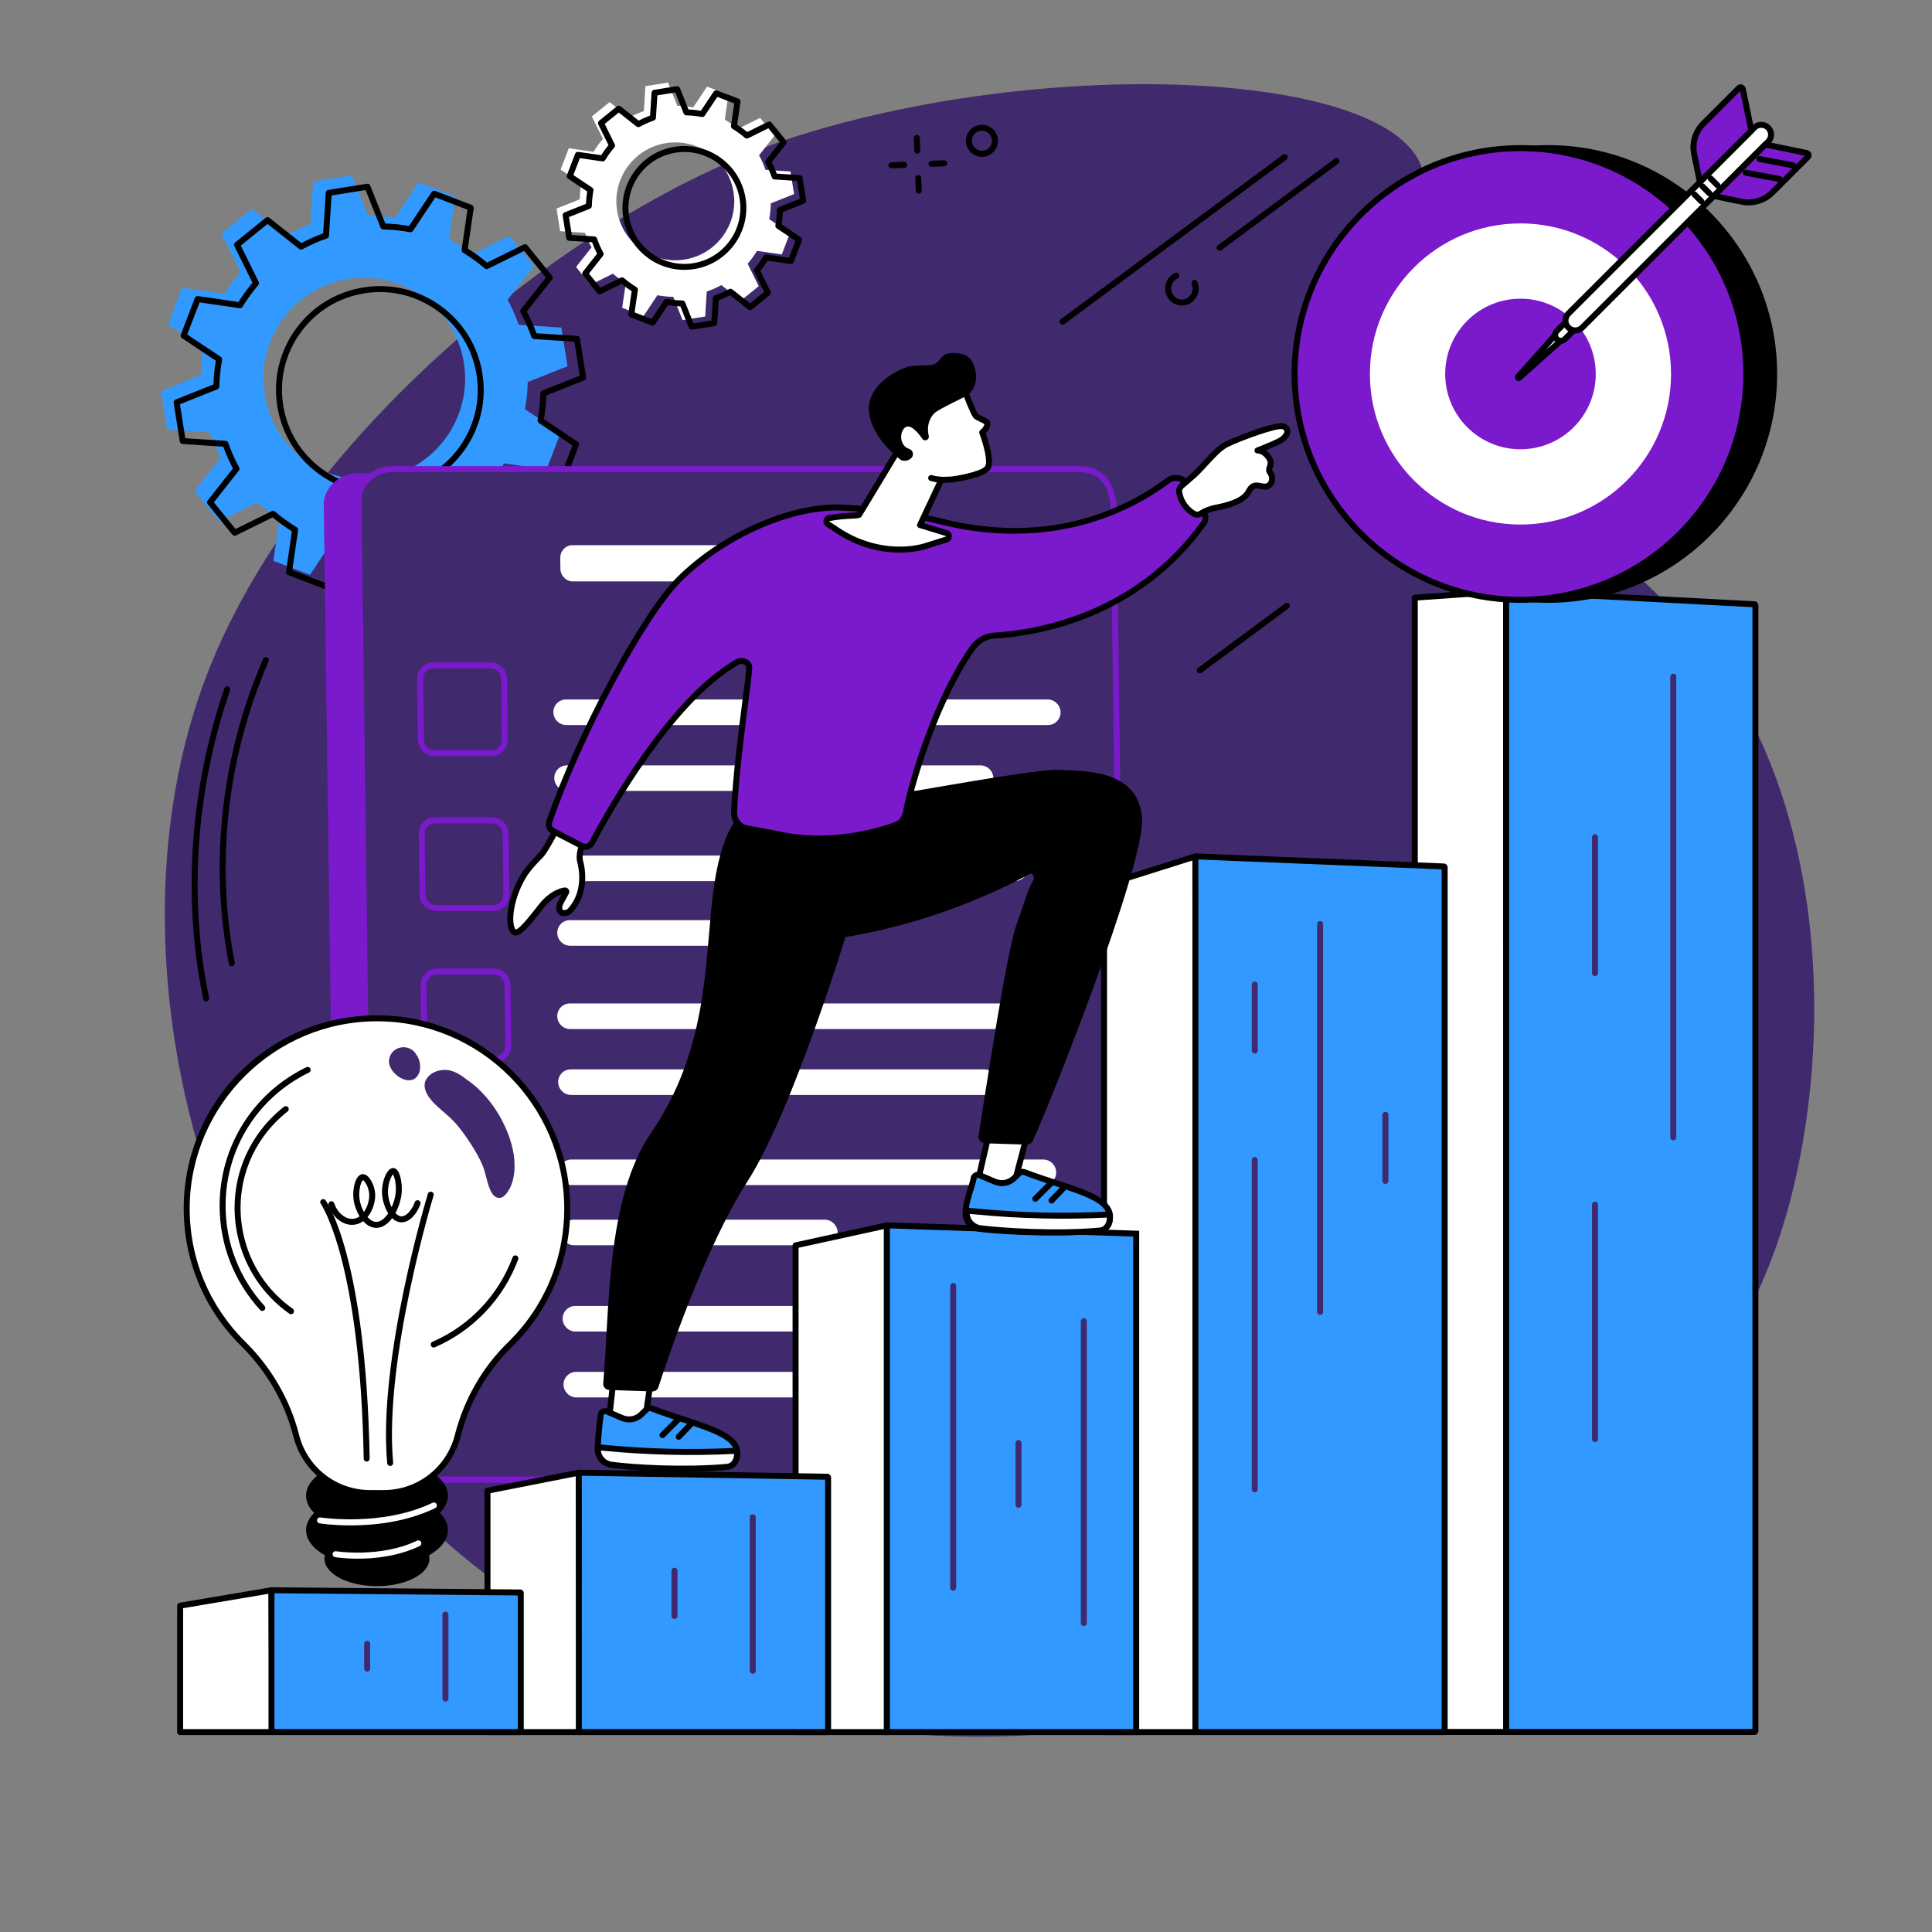 <svg xmlns="http://www.w3.org/2000/svg" xmlns:xlink="http://www.w3.org/1999/xlink" width="600" zoomAndPan="magnify" viewBox="0 0 450 450" height="600" preserveAspectRatio="xMidYMid meet" version="1.0"><rect x="0" y="0" width="450" height="450" fill="#808080" stroke="none"/><defs><clipPath id="2cb6fbf1d2"><path d="M 291.586 159 L 319.336 159 L 319.336 190.199 L 291.586 190.199 Z M 291.586 159 " clip-rule="nonzero"/></clipPath></defs><g clip-path="url(#2cb6fbf1d2)"><path fill="#100f0d" d="M 304.699 173.891 C 304.562 173.891 304.426 173.836 304.324 173.742 L 302.5 172.086 C 302.352 171.953 302.141 171.918 301.957 172.004 C 301.773 172.09 301.656 172.273 301.66 172.477 L 301.742 176.457 C 301.746 176.734 301.969 176.957 302.242 176.957 L 304.168 176.957 C 304.461 176.957 304.699 177.176 304.73 177.469 L 305.359 183.598 C 305.375 183.75 305.332 183.898 305.234 184.016 C 305.141 184.133 305.004 184.207 304.797 184.227 C 304.508 184.227 304.266 184.008 304.238 183.715 L 303.707 178.555 C 303.68 178.297 303.465 178.098 303.207 178.098 L 299.109 178.098 C 298.832 178.098 298.605 178.328 298.605 178.609 L 298.605 186.863 C 298.605 187.18 298.352 187.434 298.043 187.434 C 297.73 187.434 297.477 187.18 297.477 186.863 L 297.469 176.887 C 297.477 176.855 297.492 176.773 297.496 176.742 C 297.496 176.727 297.492 176.648 297.492 176.633 L 297.422 173.102 C 297.418 172.887 297.281 172.699 297.078 172.629 C 297.027 172.609 296.973 172.602 296.918 172.602 C 296.766 172.602 296.621 172.672 296.523 172.797 L 295.488 174.133 C 295.457 174.172 295.43 174.219 295.41 174.27 L 293.891 178.441 C 293.785 178.73 293.441 178.883 293.168 178.781 C 292.875 178.672 292.727 178.344 292.832 178.047 L 294.41 173.719 C 294.434 173.66 294.461 173.605 294.496 173.559 L 296.949 170.398 C 297.059 170.262 297.219 170.184 297.395 170.184 L 301.879 170.184 C 302.016 170.184 302.152 170.234 302.254 170.328 L 304.773 172.617 C 304.863 172.699 304.984 172.746 305.109 172.746 L 308.125 172.746 C 308.434 172.746 308.688 173.004 308.688 173.316 C 308.688 173.633 308.434 173.891 308.125 173.891 Z M 306.762 182.684 C 306.602 182.688 306.438 182.688 306.277 182.699 L 305.73 177.363 C 305.648 176.551 304.977 175.938 304.168 175.938 L 302.738 175.938 L 302.691 173.633 L 303.652 174.504 C 303.941 174.766 304.312 174.91 304.699 174.91 L 306.762 174.91 Z M 299.613 184.656 L 299.613 179.117 L 302.754 179.117 L 303.172 183.195 C 301.883 183.535 300.684 184.031 299.613 184.656 Z M 297.578 166.773 C 297.562 166.266 297.742 165.781 298.086 165.41 C 298.434 165.039 298.898 164.828 299.398 164.812 C 299.418 164.812 299.438 164.812 299.457 164.812 C 300.469 164.812 301.305 165.629 301.336 166.656 C 301.352 167.168 301.172 167.652 300.828 168.023 C 300.484 168.391 300.016 168.605 299.516 168.621 C 299.008 168.637 298.535 168.453 298.168 168.102 C 297.805 167.754 297.594 167.281 297.578 166.773 Z M 307.77 161.59 C 309.578 162.461 311.039 161.777 312.344 161.164 C 313.707 160.52 314.895 159.961 316.496 160.977 L 316.496 168 C 314.684 167.121 313.227 167.812 311.918 168.43 C 310.555 169.074 309.367 169.633 307.77 168.617 Z M 319.234 189.398 C 317.738 185.555 313.066 182.848 307.77 182.684 L 307.77 174.91 L 308.125 174.91 C 308.988 174.91 309.695 174.195 309.695 173.316 C 309.695 172.441 308.988 171.727 308.125 171.727 L 307.77 171.727 L 307.77 169.773 C 308.383 170.07 308.961 170.195 309.504 170.195 C 310.555 170.195 311.484 169.758 312.344 169.355 C 313.77 168.68 315 168.102 316.715 169.309 C 316.867 169.418 317.066 169.434 317.234 169.344 C 317.402 169.254 317.504 169.082 317.504 168.891 L 317.504 160.699 C 317.504 160.535 317.426 160.379 317.289 160.281 C 315.102 158.738 313.41 159.535 311.918 160.238 C 310.492 160.906 309.262 161.488 307.551 160.281 C 307.398 160.176 307.195 160.16 307.031 160.25 C 306.867 160.336 306.762 160.512 306.762 160.699 L 306.762 171.727 L 305.301 171.727 L 302.926 169.57 C 302.637 169.305 302.266 169.164 301.879 169.164 L 301.027 169.164 C 301.219 169.035 301.398 168.895 301.559 168.719 C 302.09 168.152 302.367 167.406 302.344 166.629 C 302.293 165.016 300.988 163.762 299.371 163.793 C 298.598 163.816 297.883 164.141 297.355 164.711 C 296.824 165.281 296.547 166.023 296.57 166.805 C 296.594 167.586 296.918 168.312 297.48 168.848 C 297.605 168.965 297.738 169.07 297.879 169.164 L 297.395 169.164 C 296.91 169.164 296.457 169.383 296.16 169.77 L 293.707 172.93 C 293.605 173.055 293.527 173.199 293.465 173.359 L 291.887 177.695 C 291.59 178.516 292.004 179.434 292.816 179.738 C 293.598 180.031 294.543 179.598 294.836 178.797 L 296.328 174.699 L 296.445 174.551 L 296.484 176.641 C 296.484 176.648 296.484 176.66 296.488 176.668 C 296.477 176.715 296.473 176.77 296.473 176.801 L 296.473 186.863 C 296.473 187.004 296.496 187.141 296.531 187.273 C 296.012 187.93 295.59 188.641 295.297 189.398 C 295.195 189.66 295.32 189.957 295.578 190.059 C 295.84 190.16 296.133 190.035 296.234 189.77 C 296.453 189.203 296.762 188.664 297.133 188.156 C 297.391 188.344 297.703 188.453 298.043 188.453 C 298.91 188.453 299.613 187.742 299.613 186.863 L 299.613 185.836 C 300.695 185.129 301.957 184.578 303.328 184.207 C 303.574 184.871 304.234 185.32 304.961 185.238 C 305.375 185.195 305.754 184.988 306.016 184.66 C 306.234 184.387 306.348 184.059 306.359 183.715 C 306.66 183.699 306.961 183.688 307.266 183.688 C 312.363 183.688 316.902 186.188 318.297 189.77 C 318.375 189.973 318.566 190.094 318.766 190.094 C 318.828 190.094 318.891 190.082 318.949 190.059 C 319.211 189.957 319.336 189.66 319.234 189.398 " fill-opacity="1" fill-rule="nonzero"/></g><path fill="#40296d" d="M 186.449 31.438 C 178.059 34.051 145.508 45.168 108.344 77.414 C 99.34 85.227 62.953 116.801 47.402 159.25 C 20.941 231.504 52.605 341.426 143.816 385.602 C 250.059 437.055 382.754 376.055 413.359 291.297 C 426.938 253.707 429.051 189.039 394.852 147.934 C 367.332 114.852 320.262 99.129 322.086 67.84 C 322.965 52.77 334.34 48.602 331.184 39.109 C 323.703 16.598 245.727 12.957 186.449 31.438 " fill-opacity="1" fill-rule="nonzero"/><path fill="#ffffff" d="M 155.141 33.332 C 162.629 32.145 169.66 37.254 170.848 44.742 C 172.035 52.23 166.93 59.262 159.441 60.453 C 151.949 61.641 144.918 56.531 143.73 49.043 C 142.543 41.555 147.652 34.52 155.141 33.332 Z M 129.625 48.578 L 130.461 53.848 L 136.273 54.223 C 136.684 55.406 137.188 56.543 137.777 57.621 L 134.176 62.188 L 137.531 66.332 L 142.754 63.75 C 143.695 64.555 144.699 65.285 145.758 65.93 L 144.918 71.695 L 149.898 73.605 L 153.125 68.766 C 154.332 68.996 155.566 69.121 156.82 69.145 L 158.977 74.559 L 164.246 73.723 L 164.621 67.91 C 165.805 67.5 166.941 66.996 168.016 66.406 L 172.582 70.012 L 176.727 66.648 L 174.145 61.43 C 174.957 60.492 175.684 59.484 176.328 58.426 L 182.094 59.262 L 184.004 54.285 L 179.164 51.059 C 179.395 49.852 179.52 48.613 179.543 47.359 L 184.953 45.207 L 184.121 39.941 L 178.309 39.562 C 177.895 38.379 177.395 37.242 176.801 36.168 L 180.406 31.602 L 177.047 27.457 L 171.824 30.035 C 170.887 29.227 169.883 28.496 168.824 27.855 L 169.66 22.09 L 164.684 20.18 L 161.453 25.02 C 160.25 24.789 159.012 24.664 157.758 24.637 L 155.602 19.227 L 150.336 20.062 L 149.961 25.875 C 148.773 26.289 147.641 26.789 146.562 27.379 L 141.996 23.777 L 137.852 27.133 L 140.434 32.359 C 139.625 33.297 138.895 34.301 138.254 35.359 L 132.488 34.52 L 130.578 39.5 L 135.418 42.73 C 135.188 43.934 135.062 45.168 135.035 46.426 L 129.625 48.578 " fill-opacity="1" fill-rule="nonzero"/><path fill="#000000" d="M 157.371 35.562 C 153.934 36.109 150.914 37.957 148.867 40.773 C 146.824 43.59 145.996 47.035 146.543 50.477 C 147.668 57.57 154.355 62.43 161.453 61.305 C 168.551 60.18 173.41 53.488 172.285 46.391 C 171.16 39.297 164.469 34.438 157.371 35.562 Z M 159.406 62.859 C 152.438 62.859 146.293 57.785 145.168 50.695 C 144.562 46.887 145.477 43.074 147.742 39.957 C 150.008 36.84 153.348 34.789 157.156 34.188 C 165.008 32.941 172.414 38.32 173.66 46.172 C 174.906 54.031 169.527 61.434 161.672 62.68 C 160.91 62.801 160.152 62.859 159.406 62.859 Z M 155.25 69.609 C 155.293 69.609 155.336 69.613 155.379 69.621 C 156.539 69.844 157.742 69.969 158.957 69.992 C 159.238 69.996 159.488 70.172 159.59 70.43 L 161.543 75.324 L 165.707 74.664 L 166.051 69.406 C 166.066 69.125 166.25 68.887 166.516 68.793 C 167.664 68.395 168.77 67.906 169.805 67.336 C 170.051 67.203 170.352 67.227 170.57 67.398 L 174.703 70.656 L 177.98 68.004 L 175.645 63.277 C 175.523 63.027 175.559 62.727 175.742 62.516 C 176.523 61.609 177.234 60.629 177.855 59.605 C 178 59.367 178.273 59.238 178.551 59.277 L 183.766 60.039 L 185.277 56.098 L 180.898 53.176 C 180.668 53.023 180.551 52.742 180.602 52.469 C 180.824 51.309 180.949 50.105 180.973 48.887 C 180.977 48.609 181.148 48.359 181.41 48.254 L 186.305 46.305 L 185.645 42.137 L 180.387 41.801 C 180.105 41.781 179.863 41.598 179.773 41.332 C 179.375 40.184 178.887 39.078 178.316 38.039 C 178.18 37.797 178.207 37.496 178.379 37.277 L 181.637 33.145 L 178.98 29.867 L 174.258 32.203 C 174.008 32.324 173.707 32.285 173.496 32.105 C 172.586 31.324 171.609 30.613 170.586 29.992 C 170.348 29.848 170.215 29.574 170.258 29.293 L 171.016 24.082 L 167.078 22.57 L 164.156 26.945 C 164 27.18 163.723 27.297 163.449 27.246 C 162.289 27.023 161.086 26.898 159.867 26.875 C 159.59 26.871 159.34 26.699 159.234 26.438 L 157.285 21.543 L 153.117 22.203 L 152.777 27.461 C 152.762 27.742 152.578 27.98 152.312 28.074 C 151.164 28.473 150.055 28.961 149.023 29.531 C 148.777 29.664 148.477 29.641 148.254 29.469 L 144.125 26.211 L 140.848 28.863 L 143.18 33.59 C 143.305 33.84 143.266 34.141 143.086 34.352 C 142.305 35.258 141.594 36.238 140.973 37.262 C 140.828 37.5 140.551 37.629 140.277 37.59 L 135.062 36.832 L 133.551 40.77 L 137.926 43.691 C 138.16 43.844 138.277 44.125 138.223 44.398 C 138.004 45.559 137.879 46.762 137.855 47.98 C 137.848 48.258 137.676 48.508 137.418 48.613 L 132.523 50.562 L 133.184 54.73 L 138.441 55.066 C 138.719 55.086 138.961 55.27 139.055 55.535 C 139.453 56.688 139.941 57.789 140.512 58.828 C 140.645 59.07 140.621 59.371 140.449 59.59 L 137.188 63.723 L 139.844 67 L 144.57 64.664 C 144.82 64.543 145.121 64.582 145.332 64.762 C 146.238 65.543 147.215 66.254 148.242 66.875 C 148.48 67.02 148.609 67.293 148.57 67.57 L 147.809 72.785 L 151.75 74.297 L 154.672 69.922 C 154.801 69.723 155.02 69.609 155.25 69.609 Z M 161.102 76.797 C 160.82 76.797 160.559 76.625 160.453 76.359 L 158.469 71.371 C 157.488 71.332 156.52 71.234 155.574 71.07 L 152.602 75.531 C 152.418 75.801 152.074 75.91 151.77 75.797 L 146.793 73.887 C 146.488 73.77 146.305 73.457 146.352 73.137 L 147.125 67.82 C 146.309 67.305 145.523 66.734 144.777 66.117 L 139.961 68.496 C 139.672 68.637 139.32 68.562 139.113 68.309 L 135.758 64.168 C 135.551 63.91 135.551 63.551 135.75 63.297 L 139.074 59.09 C 138.629 58.238 138.234 57.348 137.895 56.43 L 132.539 56.082 C 132.215 56.062 131.945 55.82 131.895 55.5 L 131.059 50.23 C 131.008 49.906 131.188 49.594 131.488 49.473 L 136.477 47.488 C 136.516 46.508 136.617 45.539 136.773 44.594 L 132.316 41.621 C 132.043 41.438 131.934 41.098 132.051 40.793 L 133.961 35.812 C 134.078 35.508 134.387 35.328 134.711 35.375 L 140.023 36.148 C 140.543 35.328 141.117 34.543 141.73 33.797 L 139.352 28.984 C 139.207 28.691 139.285 28.336 139.539 28.133 L 143.68 24.777 C 143.934 24.57 144.297 24.57 144.551 24.773 L 148.762 28.094 C 149.609 27.648 150.5 27.254 151.418 26.914 L 151.766 21.559 C 151.785 21.234 152.027 20.969 152.352 20.918 L 157.617 20.082 C 157.938 20.027 158.254 20.207 158.371 20.512 L 160.359 25.5 C 161.34 25.535 162.309 25.633 163.254 25.797 L 166.227 21.336 C 166.406 21.066 166.754 20.953 167.055 21.07 L 172.035 22.98 C 172.34 23.098 172.52 23.41 172.473 23.73 L 171.699 29.047 C 172.516 29.562 173.305 30.137 174.051 30.75 L 178.863 28.371 C 179.156 28.23 179.508 28.305 179.715 28.559 L 183.07 32.699 C 183.273 32.957 183.277 33.316 183.074 33.57 L 179.754 37.777 C 180.195 38.629 180.59 39.52 180.934 40.438 L 186.289 40.785 C 186.613 40.805 186.879 41.051 186.934 41.371 L 187.766 46.637 C 187.816 46.957 187.637 47.273 187.336 47.395 L 182.352 49.379 C 182.309 50.359 182.211 51.328 182.051 52.273 L 186.512 55.246 C 186.781 55.43 186.891 55.77 186.777 56.074 L 184.863 61.055 C 184.75 61.359 184.441 61.539 184.117 61.492 L 178.801 60.719 C 178.281 61.539 177.711 62.324 177.098 63.07 L 179.477 67.887 C 179.617 68.176 179.543 68.531 179.289 68.734 L 175.145 72.09 C 174.891 72.297 174.531 72.297 174.277 72.094 L 170.066 68.773 C 169.219 69.219 168.328 69.613 167.41 69.953 L 167.062 75.309 C 167.043 75.633 166.797 75.898 166.477 75.949 L 161.211 76.789 C 161.172 76.793 161.137 76.797 161.102 76.797 " fill-opacity="1" fill-rule="nonzero"/><path fill="#3199ff" d="M 81.164 64.988 C 93.977 62.957 106.012 71.699 108.043 84.516 C 110.078 97.328 101.336 109.363 88.523 111.395 C 75.707 113.43 63.672 104.684 61.641 91.871 C 59.609 79.059 68.348 67.02 81.164 64.988 Z M 37.504 91.078 L 38.93 100.094 L 48.879 100.734 C 49.582 102.762 50.441 104.707 51.453 106.551 L 45.289 114.363 L 51.031 121.453 L 59.969 117.039 C 61.578 118.422 63.297 119.668 65.109 120.766 L 63.672 130.633 L 72.191 133.902 L 77.715 125.621 C 79.781 126.016 81.895 126.23 84.043 126.273 L 87.73 135.531 L 96.742 134.105 L 97.387 124.156 C 99.414 123.453 101.355 122.594 103.199 121.578 L 111.012 127.746 L 118.105 122.004 L 113.688 113.066 C 115.07 111.457 116.32 109.742 117.418 107.93 L 127.285 109.363 L 130.555 100.844 L 122.273 95.32 C 122.664 93.254 122.883 91.141 122.922 88.996 L 132.184 85.305 L 130.754 76.293 L 120.809 75.648 C 120.102 73.621 119.242 71.676 118.23 69.836 L 124.398 62.023 L 118.652 54.934 L 109.715 59.348 C 108.109 57.965 106.391 56.715 104.578 55.617 L 106.012 45.75 L 97.492 42.48 L 91.969 50.762 C 89.906 50.371 87.789 50.152 85.645 50.109 L 81.957 40.852 L 72.941 42.281 L 72.301 52.227 C 70.273 52.934 68.328 53.793 66.488 54.805 L 58.672 48.637 L 51.582 54.383 L 56 63.32 C 54.613 64.926 53.367 66.645 52.266 68.457 L 42.402 67.02 L 39.133 75.543 L 47.414 81.066 C 47.02 83.129 46.805 85.242 46.762 87.391 L 37.504 91.078 " fill-opacity="1" fill-rule="nonzero"/><path fill="#000000" d="M 84.797 67.629 L 84.906 68.316 C 78.891 69.27 73.609 72.508 70.031 77.434 C 66.453 82.359 65.008 88.383 65.961 94.398 C 66.914 100.414 70.152 105.695 75.078 109.273 C 80.008 112.852 86.031 114.301 92.047 113.344 C 98.059 112.391 103.344 109.152 106.922 104.227 C 110.5 99.301 111.945 93.273 110.992 87.262 C 110.035 81.246 106.797 75.965 101.871 72.387 C 96.945 68.809 90.922 67.359 84.906 68.316 Z M 88.426 115.023 C 83.359 115.023 78.438 113.434 74.262 110.398 C 69.035 106.605 65.598 101 64.586 94.617 C 63.574 88.238 65.109 81.844 68.902 76.617 C 72.699 71.391 78.305 67.953 84.688 66.938 C 91.07 65.93 97.461 67.461 102.688 71.262 C 107.918 75.055 111.352 80.66 112.367 87.039 C 113.379 93.422 111.844 99.816 108.047 105.043 C 104.25 110.273 98.645 113.707 92.262 114.719 C 90.98 114.922 89.695 115.023 88.426 115.023 Z M 81.348 127.562 C 81.391 127.562 81.438 127.566 81.48 127.574 C 83.492 127.957 85.582 128.176 87.688 128.215 C 87.969 128.223 88.219 128.395 88.32 128.652 L 91.801 137.395 L 99.715 136.141 L 100.324 126.75 C 100.344 126.469 100.527 126.23 100.789 126.137 C 102.781 125.445 104.699 124.598 106.496 123.609 C 106.742 123.473 107.043 123.5 107.262 123.672 L 114.641 129.492 L 120.867 124.449 L 116.695 116.012 C 116.57 115.762 116.609 115.461 116.793 115.246 C 118.148 113.672 119.383 111.977 120.457 110.203 C 120.602 109.965 120.875 109.836 121.152 109.875 L 130.465 111.23 L 133.336 103.75 L 125.52 98.535 C 125.285 98.379 125.168 98.102 125.219 97.824 C 125.605 95.816 125.82 93.73 125.859 91.617 C 125.867 91.336 126.039 91.09 126.301 90.984 L 135.043 87.504 L 133.785 79.586 L 124.395 78.98 C 124.117 78.961 123.875 78.777 123.781 78.516 C 123.09 76.523 122.238 74.605 121.254 72.809 C 121.117 72.562 121.145 72.262 121.316 72.043 L 127.141 64.664 L 122.098 58.441 L 113.656 62.609 C 113.406 62.734 113.105 62.695 112.895 62.512 C 111.32 61.16 109.625 59.926 107.848 58.852 C 107.609 58.703 107.48 58.43 107.523 58.152 L 108.875 48.84 L 101.395 45.969 L 96.18 53.789 C 96.027 54.02 95.746 54.137 95.473 54.086 C 93.461 53.703 91.371 53.484 89.262 53.445 C 88.984 53.441 88.734 53.266 88.633 53.008 L 85.148 44.266 L 77.234 45.52 L 76.629 54.91 C 76.609 55.188 76.426 55.43 76.16 55.52 C 74.168 56.215 72.25 57.066 70.457 58.051 C 70.211 58.188 69.91 58.16 69.688 57.988 L 62.312 52.164 L 56.086 57.211 L 60.254 65.648 C 60.379 65.898 60.34 66.199 60.16 66.414 C 58.805 67.984 57.57 69.68 56.496 71.457 C 56.352 71.695 56.074 71.824 55.801 71.785 L 46.484 70.426 L 43.613 77.91 L 51.434 83.125 C 51.664 83.281 51.781 83.559 51.73 83.836 C 51.348 85.844 51.133 87.934 51.09 90.043 C 51.086 90.32 50.914 90.57 50.652 90.676 L 41.91 94.156 L 43.164 102.074 L 52.555 102.68 C 52.836 102.699 53.074 102.879 53.168 103.145 C 53.859 105.137 54.711 107.055 55.699 108.852 C 55.832 109.098 55.809 109.398 55.633 109.617 L 49.812 116.996 L 54.855 123.219 L 63.293 119.051 C 63.547 118.926 63.844 118.965 64.059 119.148 C 65.629 120.5 67.328 121.734 69.102 122.809 C 69.34 122.957 69.469 123.227 69.43 123.508 L 68.074 132.82 L 75.555 135.691 L 80.77 127.871 C 80.902 127.676 81.121 127.562 81.348 127.562 Z M 91.363 138.867 C 91.082 138.867 90.824 138.695 90.715 138.43 L 87.195 129.594 C 85.328 129.535 83.473 129.348 81.672 129.023 L 76.406 136.926 C 76.223 137.195 75.879 137.309 75.574 137.191 L 67.055 133.922 C 66.754 133.805 66.57 133.496 66.617 133.172 L 67.984 123.758 C 66.418 122.781 64.914 121.688 63.5 120.5 L 54.973 124.715 C 54.684 124.859 54.328 124.781 54.125 124.531 L 48.379 117.441 C 48.176 117.184 48.172 116.824 48.375 116.57 L 54.258 109.113 C 53.398 107.504 52.641 105.797 52.008 104.039 L 42.52 103.422 C 42.195 103.402 41.93 103.16 41.875 102.84 L 40.449 93.828 C 40.398 93.504 40.574 93.191 40.879 93.07 L 49.711 89.551 C 49.77 87.68 49.961 85.828 50.277 84.027 L 42.379 78.758 C 42.109 78.578 42 78.234 42.113 77.93 L 45.383 69.41 C 45.5 69.105 45.812 68.926 46.133 68.969 L 55.547 70.34 C 56.523 68.77 57.617 67.266 58.805 65.855 L 54.59 57.328 C 54.445 57.039 54.523 56.684 54.777 56.477 L 61.867 50.734 C 62.121 50.531 62.48 50.527 62.738 50.73 L 70.191 56.613 C 71.805 55.754 73.508 54.996 75.27 54.363 L 75.883 44.875 C 75.902 44.547 76.145 44.281 76.469 44.23 L 85.48 42.801 C 85.801 42.75 86.113 42.93 86.234 43.23 L 89.754 52.066 C 91.625 52.121 93.48 52.312 95.277 52.633 L 100.547 44.734 C 100.727 44.461 101.07 44.355 101.375 44.469 L 109.895 47.738 C 110.199 47.855 110.383 48.164 110.336 48.488 L 108.965 57.902 C 110.531 58.875 112.039 59.973 113.453 61.16 L 121.977 56.945 C 122.27 56.801 122.621 56.879 122.828 57.129 L 128.57 64.223 C 128.777 64.473 128.777 64.836 128.578 65.094 L 122.695 72.547 C 123.555 74.156 124.309 75.859 124.945 77.621 L 134.43 78.234 C 134.758 78.258 135.023 78.5 135.074 78.82 L 136.504 87.832 C 136.555 88.156 136.375 88.469 136.074 88.59 L 127.242 92.109 C 127.184 93.98 126.992 95.832 126.672 97.633 L 134.57 102.902 C 134.844 103.082 134.953 103.426 134.836 103.727 L 131.566 112.25 C 131.449 112.555 131.141 112.734 130.816 112.691 L 121.406 111.32 C 120.43 112.887 119.336 114.391 118.148 115.805 L 122.359 124.332 C 122.504 124.625 122.426 124.977 122.176 125.184 L 115.086 130.926 C 114.832 131.129 114.469 131.133 114.215 130.93 L 106.758 125.051 C 105.148 125.906 103.441 126.664 101.684 127.297 L 101.07 136.785 C 101.051 137.113 100.805 137.379 100.484 137.43 L 91.469 138.859 C 91.434 138.863 91.398 138.867 91.363 138.867 " fill-opacity="1" fill-rule="nonzero"/><path fill="#7a1acc" d="M 86.461 344.207 L 246.406 344.207 C 250.805 344.207 254.324 340.734 254.266 336.449 L 251.293 119.363 C 251.098 113.547 248.176 110.242 243.211 110.242 L 83.266 110.242 C 79.312 110.242 75.977 113.055 75.398 116.871 L 78.391 336.449 C 78.449 340.734 82.062 344.207 86.461 344.207 " fill-opacity="1" fill-rule="nonzero"/><path fill="#40296d" d="M 94.426 344.645 L 254.371 344.645 C 258.77 344.645 262.289 341.148 262.234 336.84 L 259.387 118.43 C 259.195 112.582 256.281 109.254 251.312 109.254 L 91.363 109.254 C 87.41 109.254 84.078 112.082 83.496 115.926 L 86.359 336.84 C 86.414 341.148 90.027 344.645 94.426 344.645 " fill-opacity="1" fill-rule="nonzero"/><path fill="#7a1acc" d="M 84.191 115.977 L 87.055 336.832 C 87.105 340.754 90.41 343.949 94.426 343.949 L 254.371 343.949 C 256.34 343.949 258.176 343.191 259.531 341.812 C 260.852 340.477 261.559 338.715 261.539 336.848 L 258.691 118.441 C 258.512 112.973 255.891 109.953 251.312 109.953 L 91.367 109.953 C 87.758 109.953 84.75 112.484 84.191 115.977 Z M 254.371 345.34 L 94.426 345.34 C 89.652 345.34 85.723 341.531 85.66 336.848 L 82.797 115.879 L 82.805 115.82 C 83.445 111.613 87.043 108.559 91.367 108.559 L 251.312 108.559 C 256.68 108.559 259.879 112.148 260.086 118.41 L 262.93 336.832 C 262.961 339.07 262.105 341.191 260.523 342.793 C 258.902 344.438 256.715 345.34 254.371 345.34 " fill-opacity="1" fill-rule="nonzero"/><path fill="#7a1acc" d="M 94.426 345.34 C 89.656 345.34 85.723 341.531 85.66 336.848 L 82.348 165.969 C 82.34 165.582 82.645 165.266 83.027 165.258 C 83.422 165.246 83.73 165.555 83.738 165.941 L 87.055 336.828 C 87.105 340.754 90.41 343.949 94.426 343.949 L 204.961 343.766 C 204.961 343.766 204.961 343.766 204.965 343.766 C 205.348 343.766 205.66 344.074 205.66 344.461 C 205.66 344.844 205.348 345.156 204.965 345.16 L 94.426 345.34 " fill-opacity="1" fill-rule="nonzero"/><path fill="#7a1acc" d="M 100.871 155.676 C 100.27 155.676 99.703 155.918 99.27 156.352 C 98.805 156.824 98.551 157.469 98.559 158.156 L 98.73 172.219 C 98.746 173.594 99.82 174.715 101.117 174.715 L 114.562 174.715 C 115.164 174.715 115.73 174.473 116.164 174.039 C 116.629 173.566 116.883 172.926 116.875 172.234 L 116.703 158.172 C 116.688 156.797 115.617 155.676 114.316 155.676 Z M 114.562 176.105 L 101.117 176.105 C 99.059 176.105 97.363 174.367 97.34 172.234 L 97.168 158.172 C 97.156 157.109 97.551 156.113 98.281 155.375 C 98.977 154.672 99.895 154.285 100.871 154.285 L 114.316 154.285 C 116.375 154.285 118.07 156.023 118.094 158.156 L 118.266 172.219 C 118.281 173.281 117.883 174.277 117.152 175.016 C 116.461 175.719 115.539 176.105 114.562 176.105 " fill-opacity="1" fill-rule="nonzero"/><path fill="#7a1acc" d="M 101.242 191.754 C 100.641 191.754 100.074 191.996 99.645 192.43 C 99.176 192.902 98.926 193.543 98.934 194.234 L 99.105 208.293 C 99.121 209.672 100.191 210.793 101.492 210.793 L 114.938 210.793 C 115.539 210.793 116.105 210.551 116.535 210.113 C 117.004 209.641 117.258 209 117.246 208.312 L 117.074 194.25 C 117.059 192.875 115.988 191.754 114.688 191.754 Z M 114.938 212.184 L 101.492 212.184 C 99.434 212.184 97.738 210.445 97.711 208.312 L 97.539 194.25 C 97.527 193.188 97.922 192.191 98.652 191.453 C 99.348 190.75 100.266 190.363 101.242 190.363 L 114.688 190.363 C 116.746 190.363 118.441 192.098 118.469 194.234 L 118.641 208.293 C 118.652 209.359 118.258 210.355 117.527 211.094 C 116.832 211.797 115.914 212.184 114.938 212.184 " fill-opacity="1" fill-rule="nonzero"/><path fill="#7a1acc" d="M 101.672 226.984 C 101.07 226.984 100.504 227.223 100.074 227.66 C 99.605 228.133 99.352 228.773 99.359 229.465 L 99.531 243.523 C 99.547 244.902 100.621 246.02 101.918 246.02 L 115.363 246.02 C 115.965 246.02 116.531 245.781 116.961 245.344 C 117.43 244.871 117.684 244.23 117.676 243.539 L 117.504 229.48 C 117.488 228.102 116.414 226.984 115.117 226.984 Z M 115.363 247.414 L 101.918 247.414 C 99.859 247.414 98.164 245.676 98.141 243.539 L 97.969 229.48 C 97.957 228.414 98.352 227.418 99.082 226.684 C 99.777 225.98 100.695 225.594 101.672 225.594 L 115.117 225.594 C 117.176 225.594 118.871 227.328 118.895 229.465 L 119.066 243.523 C 119.082 244.59 118.684 245.586 117.953 246.324 C 117.258 247.027 116.34 247.414 115.363 247.414 " fill-opacity="1" fill-rule="nonzero"/><path fill="#7a1acc" d="M 102.418 263.406 C 101.816 263.406 101.25 263.648 100.82 264.082 C 100.352 264.559 100.098 265.195 100.105 265.887 L 100.277 279.949 C 100.293 281.324 101.367 282.445 102.664 282.445 L 116.113 282.445 C 116.711 282.445 117.281 282.203 117.711 281.77 C 118.176 281.297 118.43 280.652 118.422 279.965 L 118.25 265.906 C 118.234 264.527 117.164 263.406 115.863 263.406 Z M 116.113 283.836 L 102.664 283.836 C 100.609 283.836 98.914 282.102 98.887 279.965 L 98.715 265.906 C 98.703 264.84 99.098 263.844 99.828 263.105 C 100.523 262.402 101.441 262.016 102.418 262.016 L 115.863 262.016 C 117.922 262.016 119.617 263.754 119.645 265.887 L 119.812 279.949 C 119.828 281.016 119.434 282.008 118.699 282.746 C 118.008 283.449 117.086 283.836 116.113 283.836 " fill-opacity="1" fill-rule="nonzero"/><path fill="#ffffff" d="M 209.812 135.422 L 133.41 135.422 C 131.836 135.422 130.547 134.09 130.527 132.449 L 130.496 129.965 C 130.477 128.324 131.734 126.988 133.305 126.988 L 209.711 126.988 C 211.281 126.988 212.57 128.324 212.594 129.965 L 212.625 132.449 C 212.645 134.09 211.383 135.422 209.812 135.422 " fill-opacity="1" fill-rule="nonzero"/><path fill="#ffffff" d="M 244.09 168.875 L 131.902 168.875 C 130.262 168.875 128.914 167.543 128.895 165.898 C 128.871 164.254 130.188 162.922 131.828 162.922 L 244.016 162.922 C 245.656 162.922 247.008 164.254 247.027 165.898 C 247.047 167.543 245.734 168.875 244.09 168.875 " fill-opacity="1" fill-rule="nonzero"/><path fill="#ffffff" d="M 228.441 184.223 L 132.113 184.223 C 130.473 184.223 129.125 182.891 129.105 181.246 C 129.082 179.602 130.398 178.27 132.039 178.27 L 228.367 178.27 C 230.008 178.27 231.355 179.602 231.375 181.246 C 231.398 182.891 230.082 184.223 228.441 184.223 " fill-opacity="1" fill-rule="nonzero"/><path fill="#ffffff" d="M 236.43 205.219 L 132.496 205.219 C 130.855 205.219 129.508 203.887 129.488 202.242 C 129.465 200.598 130.781 199.266 132.422 199.266 L 236.355 199.266 C 237.996 199.266 239.348 200.598 239.367 202.242 C 239.387 203.887 238.074 205.219 236.43 205.219 " fill-opacity="1" fill-rule="nonzero"/><path fill="#ffffff" d="M 191.277 220.281 L 132.809 220.281 C 131.168 220.281 129.82 218.945 129.797 217.301 C 129.777 215.66 131.09 214.324 132.734 214.324 L 191.199 214.324 C 192.844 214.324 194.191 215.66 194.211 217.301 C 194.234 218.945 192.918 220.281 191.277 220.281 " fill-opacity="1" fill-rule="nonzero"/><path fill="#ffffff" d="M 244.992 239.684 L 132.805 239.684 C 131.164 239.684 129.816 238.352 129.797 236.707 C 129.773 235.062 131.09 233.727 132.73 233.727 L 244.918 233.727 C 246.559 233.727 247.906 235.062 247.93 236.707 C 247.949 238.352 246.637 239.684 244.992 239.684 " fill-opacity="1" fill-rule="nonzero"/><path fill="#ffffff" d="M 229.344 255.031 L 133.016 255.031 C 131.375 255.031 130.027 253.699 130.004 252.055 C 129.984 250.41 131.301 249.078 132.941 249.078 L 229.266 249.078 C 230.91 249.078 232.258 250.41 232.277 252.055 C 232.301 253.699 230.984 255.031 229.344 255.031 " fill-opacity="1" fill-rule="nonzero"/><path fill="#ffffff" d="M 243.07 276.027 L 133.164 276.027 C 131.52 276.027 130.172 274.691 130.152 273.047 C 130.129 271.406 131.445 270.074 133.086 270.074 L 242.992 270.074 C 244.637 270.074 245.984 271.406 246.004 273.047 C 246.027 274.691 244.711 276.027 243.07 276.027 " fill-opacity="1" fill-rule="nonzero"/><path fill="#ffffff" d="M 192.164 290.039 L 133.699 290.039 C 132.055 290.039 130.707 288.707 130.688 287.062 C 130.668 285.418 131.98 284.086 133.621 284.086 L 192.09 284.086 C 193.73 284.086 195.078 285.418 195.102 287.062 C 195.121 288.707 193.809 290.039 192.164 290.039 " fill-opacity="1" fill-rule="nonzero"/><path fill="#ffffff" d="M 246.25 310.141 L 134.062 310.141 C 132.422 310.141 131.074 308.809 131.051 307.164 C 131.031 305.52 132.344 304.188 133.988 304.188 L 246.176 304.188 C 247.816 304.188 249.164 305.52 249.188 307.164 C 249.207 308.809 247.895 310.141 246.25 310.141 " fill-opacity="1" fill-rule="nonzero"/><path fill="#ffffff" d="M 230.598 325.488 L 134.273 325.488 C 132.633 325.488 131.281 324.156 131.262 322.512 C 131.242 320.871 132.555 319.535 134.199 319.535 L 230.523 319.535 C 232.164 319.535 233.512 320.871 233.535 322.512 C 233.555 324.156 232.242 325.488 230.598 325.488 " fill-opacity="1" fill-rule="nonzero"/><path fill="#ffffff" d="M 351.023 403.402 L 329.527 403.402 L 329.527 139.203 L 350.809 137.699 L 351.023 403.402 " fill-opacity="1" fill-rule="nonzero"/><path fill="#000000" d="M 330.227 402.707 L 350.324 402.707 L 350.109 138.449 L 330.227 139.852 Z M 351.023 404.102 L 329.527 404.102 C 329.145 404.102 328.832 403.789 328.832 403.406 L 328.832 139.203 C 328.832 138.836 329.113 138.531 329.477 138.508 L 350.758 137.008 C 350.949 136.992 351.141 137.059 351.281 137.191 C 351.422 137.324 351.5 137.508 351.5 137.699 L 351.719 403.402 C 351.719 403.586 351.645 403.766 351.512 403.898 C 351.383 404.027 351.207 404.102 351.023 404.102 " fill-opacity="1" fill-rule="nonzero"/><path fill="#3199ff" d="M 408.652 403.402 L 351.023 403.402 C 350.902 403.402 350.809 403.27 350.809 403.102 L 350.809 138.012 C 350.809 137.84 350.91 137.703 351.031 137.711 L 408.66 140.754 C 408.777 140.758 408.867 140.891 408.867 141.055 L 408.867 403.102 C 408.867 403.27 408.77 403.402 408.652 403.402 " fill-opacity="1" fill-rule="nonzero"/><path fill="#000000" d="M 351.504 402.707 L 408.172 402.707 L 408.172 141.426 L 351.504 138.434 Z M 408.652 404.102 L 351.023 404.102 C 350.512 404.102 350.109 403.66 350.109 403.102 L 350.109 138.012 C 350.109 137.723 350.223 137.445 350.422 137.258 C 350.598 137.09 350.832 137.004 351.066 137.016 L 408.699 140.059 C 409.184 140.086 409.562 140.523 409.562 141.055 L 409.562 403.102 C 409.562 403.66 409.164 404.102 408.652 404.102 " fill-opacity="1" fill-rule="nonzero"/><path fill="#40296d" d="M 389.734 265.594 C 389.352 265.594 389.039 265.281 389.039 264.898 L 389.039 157.605 C 389.039 157.223 389.352 156.91 389.734 156.91 C 390.121 156.91 390.43 157.223 390.43 157.605 L 390.43 264.898 C 390.43 265.281 390.121 265.594 389.734 265.594 " fill-opacity="1" fill-rule="nonzero"/><path fill="#40296d" d="M 371.504 227.363 C 371.121 227.363 370.809 227.051 370.809 226.668 L 370.809 195.016 C 370.809 194.633 371.121 194.32 371.504 194.32 C 371.891 194.32 372.199 194.633 372.199 195.016 L 372.199 226.668 C 372.199 227.051 371.891 227.363 371.504 227.363 " fill-opacity="1" fill-rule="nonzero"/><path fill="#40296d" d="M 371.504 335.898 C 371.121 335.898 370.809 335.586 370.809 335.199 L 370.809 280.582 C 370.809 280.199 371.121 279.887 371.504 279.887 C 371.891 279.887 372.199 280.199 372.199 280.582 L 372.199 335.199 C 372.199 335.586 371.891 335.898 371.504 335.898 " fill-opacity="1" fill-rule="nonzero"/><path fill="#ffffff" d="M 278.547 403.434 L 257.152 403.434 L 257.152 206.191 L 278.43 199.469 L 278.547 403.434 " fill-opacity="1" fill-rule="nonzero"/><path fill="#000000" d="M 257.848 402.738 L 277.852 402.738 L 277.734 200.422 L 257.848 206.703 Z M 278.547 404.129 L 257.152 404.129 C 256.766 404.129 256.457 403.82 256.457 403.434 L 256.457 206.191 C 256.457 205.887 256.652 205.617 256.941 205.527 L 278.219 198.809 C 278.43 198.738 278.66 198.777 278.84 198.906 C 279.02 199.043 279.125 199.25 279.125 199.469 L 279.242 403.434 C 279.242 403.617 279.168 403.797 279.039 403.926 C 278.906 404.055 278.73 404.129 278.547 404.129 " fill-opacity="1" fill-rule="nonzero"/><path fill="#3199ff" d="M 336.273 403.434 L 278.645 403.434 C 278.527 403.434 278.43 403.332 278.43 403.203 L 278.43 199.711 C 278.43 199.578 278.531 199.477 278.652 199.48 L 336.281 201.816 C 336.398 201.82 336.488 201.922 336.488 202.047 L 336.488 403.203 C 336.488 403.332 336.391 403.434 336.273 403.434 " fill-opacity="1" fill-rule="nonzero"/><path fill="#000000" d="M 279.125 402.738 L 335.793 402.738 L 335.793 202.492 L 279.125 200.195 Z M 336.273 404.129 L 278.645 404.129 C 278.141 404.129 277.734 403.715 277.734 403.203 L 277.734 199.711 C 277.734 199.457 277.836 199.211 278.02 199.039 C 278.195 198.867 278.445 198.777 278.684 198.785 L 336.309 201.121 C 336.797 201.141 337.184 201.547 337.184 202.047 L 337.184 403.203 C 337.184 403.715 336.777 404.129 336.273 404.129 " fill-opacity="1" fill-rule="nonzero"/><path fill="#40296d" d="M 307.473 306.273 C 307.09 306.273 306.777 305.961 306.777 305.574 L 306.777 215.227 C 306.777 214.844 307.09 214.531 307.473 214.531 C 307.859 214.531 308.172 214.844 308.172 215.227 L 308.172 305.574 C 308.172 305.961 307.859 306.273 307.473 306.273 " fill-opacity="1" fill-rule="nonzero"/><path fill="#40296d" d="M 292.258 245.406 C 291.875 245.406 291.562 245.094 291.562 244.711 L 291.562 229.312 C 291.562 228.926 291.875 228.613 292.258 228.613 C 292.645 228.613 292.953 228.926 292.953 229.312 L 292.953 244.711 C 292.953 245.094 292.645 245.406 292.258 245.406 " fill-opacity="1" fill-rule="nonzero"/><path fill="#40296d" d="M 292.258 347.582 C 291.875 347.582 291.562 347.273 291.562 346.887 L 291.562 270.18 C 291.562 269.797 291.875 269.484 292.258 269.484 C 292.645 269.484 292.953 269.797 292.953 270.18 L 292.953 346.887 C 292.953 347.273 292.645 347.582 292.258 347.582 " fill-opacity="1" fill-rule="nonzero"/><path fill="#40296d" d="M 322.691 275.766 C 322.305 275.766 321.992 275.457 321.992 275.07 L 321.992 259.668 C 321.992 259.285 322.305 258.973 322.691 258.973 C 323.074 258.973 323.387 259.285 323.387 259.668 L 323.387 275.07 C 323.387 275.457 323.074 275.766 322.691 275.766 " fill-opacity="1" fill-rule="nonzero"/><path fill="#ffffff" d="M 206.578 403.434 L 185.301 403.434 L 185.301 290.07 L 206.578 285.402 L 206.578 403.434 " fill-opacity="1" fill-rule="nonzero"/><path fill="#000000" d="M 186 402.738 L 205.883 402.738 L 205.883 286.27 L 186 290.629 Z M 206.578 404.129 L 185.301 404.129 C 184.918 404.129 184.605 403.82 184.605 403.434 L 184.605 290.07 C 184.605 289.742 184.832 289.461 185.152 289.391 L 206.43 284.727 C 206.637 284.68 206.852 284.73 207.016 284.863 C 207.18 284.996 207.277 285.195 207.277 285.402 L 207.277 403.434 C 207.277 403.82 206.961 404.129 206.578 404.129 " fill-opacity="1" fill-rule="nonzero"/><path fill="#3199ff" d="M 264.641 403.434 L 206.578 403.434 L 206.578 285.652 C 206.578 285.516 206.691 285.406 206.824 285.414 L 264.641 287.348 L 264.641 403.434 " fill-opacity="1" fill-rule="nonzero"/><path fill="#000000" d="M 207.277 402.738 L 263.945 402.738 L 263.945 288.023 L 207.277 286.125 Z M 265.336 404.129 L 205.883 404.129 L 205.883 285.652 C 205.883 285.398 205.988 285.156 206.168 284.98 C 206.348 284.805 206.59 284.707 206.848 284.715 L 265.336 286.676 L 265.336 404.129 " fill-opacity="1" fill-rule="nonzero"/><path fill="#40296d" d="M 222.012 370.523 C 221.629 370.523 221.316 370.211 221.316 369.828 L 221.316 299.508 C 221.316 299.125 221.629 298.812 222.012 298.812 C 222.398 298.812 222.707 299.125 222.707 299.508 L 222.707 369.828 C 222.707 370.211 222.398 370.523 222.012 370.523 " fill-opacity="1" fill-rule="nonzero"/><path fill="#40296d" d="M 252.445 378.746 C 252.059 378.746 251.75 378.438 251.75 378.051 L 251.75 307.73 C 251.75 307.348 252.059 307.035 252.445 307.035 C 252.828 307.035 253.141 307.348 253.141 307.73 L 253.141 378.051 C 253.141 378.438 252.828 378.746 252.445 378.746 " fill-opacity="1" fill-rule="nonzero"/><path fill="#40296d" d="M 237.227 351.195 C 236.844 351.195 236.531 350.883 236.531 350.5 L 236.531 336.105 C 236.531 335.723 236.844 335.41 237.227 335.41 C 237.613 335.41 237.926 335.723 237.926 336.105 L 237.926 350.5 C 237.926 350.883 237.613 351.195 237.227 351.195 " fill-opacity="1" fill-rule="nonzero"/><path fill="#ffffff" d="M 135.023 403.434 L 113.543 403.434 L 113.543 347.211 L 134.82 343.016 L 135.023 403.434 " fill-opacity="1" fill-rule="nonzero"/><path fill="#000000" d="M 114.238 402.738 L 134.324 402.738 L 134.129 343.859 L 114.238 347.781 Z M 135.023 404.129 L 113.543 404.129 C 113.16 404.129 112.848 403.82 112.848 403.434 L 112.848 347.211 C 112.848 346.875 113.082 346.59 113.41 346.527 L 134.688 342.332 C 134.891 342.293 135.102 342.344 135.262 342.477 C 135.422 342.605 135.516 342.805 135.516 343.012 L 135.719 403.434 C 135.719 403.617 135.648 403.793 135.516 403.926 C 135.387 404.055 135.207 404.129 135.023 404.129 " fill-opacity="1" fill-rule="nonzero"/><path fill="#3199ff" d="M 192.68 403.434 L 135.023 403.434 C 134.91 403.434 134.82 403.344 134.82 403.23 L 134.82 343.219 C 134.82 343.105 134.914 343.016 135.027 343.016 L 192.684 343.957 C 192.793 343.961 192.883 344.047 192.883 344.16 L 192.883 403.23 C 192.883 403.344 192.793 403.434 192.68 403.434 " fill-opacity="1" fill-rule="nonzero"/><path fill="#000000" d="M 135.516 402.738 L 192.188 402.738 L 192.188 344.645 L 135.516 343.723 Z M 192.68 404.129 L 135.023 404.129 C 134.527 404.129 134.125 403.727 134.125 403.23 L 134.125 343.219 C 134.125 342.977 134.219 342.75 134.395 342.578 C 134.566 342.41 134.797 342.316 135.039 342.32 L 192.695 343.262 C 193.18 343.27 193.578 343.672 193.578 344.16 L 193.578 403.23 C 193.578 403.727 193.176 404.129 192.68 404.129 " fill-opacity="1" fill-rule="nonzero"/><path fill="#40296d" d="M 175.336 389.848 C 174.949 389.848 174.637 389.539 174.637 389.152 L 174.637 353.375 C 174.637 352.992 174.949 352.68 175.336 352.68 C 175.719 352.68 176.031 352.992 176.031 353.375 L 176.031 389.152 C 176.031 389.539 175.719 389.848 175.336 389.848 " fill-opacity="1" fill-rule="nonzero"/><path fill="#40296d" d="M 157.105 377.102 C 156.719 377.102 156.406 376.793 156.406 376.406 L 156.406 365.852 C 156.406 365.469 156.719 365.156 157.105 365.156 C 157.488 365.156 157.801 365.469 157.801 365.852 L 157.801 376.406 C 157.801 376.793 157.488 377.102 157.105 377.102 " fill-opacity="1" fill-rule="nonzero"/><path fill="#ffffff" d="M 63.438 403.434 L 41.957 403.434 L 41.957 373.988 L 63.234 370.398 L 63.438 403.434 " fill-opacity="1" fill-rule="nonzero"/><path fill="#000000" d="M 42.652 402.738 L 62.738 402.738 L 62.543 371.223 L 42.652 374.578 Z M 63.438 404.129 L 41.957 404.129 C 41.574 404.129 41.262 403.82 41.262 403.434 L 41.262 373.988 C 41.262 373.648 41.508 373.359 41.84 373.305 L 63.121 369.711 C 63.32 369.676 63.527 369.734 63.684 369.863 C 63.84 369.996 63.93 370.191 63.93 370.395 L 64.133 403.43 C 64.133 403.613 64.062 403.793 63.93 403.926 C 63.801 404.055 63.621 404.129 63.438 404.129 " fill-opacity="1" fill-rule="nonzero"/><path fill="#3199ff" d="M 121.094 403.434 L 63.438 403.434 C 63.324 403.434 63.234 403.387 63.234 403.324 L 63.234 370.512 C 63.234 370.449 63.328 370.398 63.441 370.402 L 121.098 370.914 C 121.207 370.914 121.297 370.965 121.297 371.023 L 121.297 403.324 C 121.297 403.387 121.207 403.434 121.094 403.434 " fill-opacity="1" fill-rule="nonzero"/><path fill="#000000" d="M 63.93 402.738 L 120.602 402.738 L 120.602 371.605 L 63.93 371.102 Z M 121.094 404.129 L 63.438 404.129 C 62.934 404.129 62.539 403.777 62.539 403.324 L 62.539 370.512 C 62.539 370.305 62.621 370.109 62.77 369.965 C 62.938 369.797 63.188 369.707 63.445 369.707 L 121.102 370.219 C 121.609 370.223 121.992 370.57 121.992 371.023 L 121.992 403.324 C 121.992 403.777 121.598 404.129 121.094 404.129 " fill-opacity="1" fill-rule="nonzero"/><path fill="#40296d" d="M 103.75 396.32 C 103.363 396.32 103.051 396.012 103.051 395.625 L 103.051 376.066 C 103.051 375.68 103.363 375.371 103.75 375.371 C 104.133 375.371 104.445 375.68 104.445 376.066 L 104.445 395.625 C 104.445 396.012 104.133 396.32 103.75 396.32 " fill-opacity="1" fill-rule="nonzero"/><path fill="#40296d" d="M 85.52 389.352 C 85.133 389.352 84.82 389.039 84.82 388.656 L 84.82 382.887 C 84.82 382.5 85.133 382.188 85.52 382.188 C 85.902 382.188 86.215 382.5 86.215 382.887 L 86.215 388.656 C 86.215 389.039 85.902 389.352 85.52 389.352 " fill-opacity="1" fill-rule="nonzero"/><path fill="#ffffff" d="M 143.875 312.641 L 141.773 331.301 L 149.707 334.605 L 152.633 314.262 L 143.875 312.641 " fill-opacity="1" fill-rule="nonzero"/><path fill="#000000" d="M 142.523 330.859 L 149.148 333.617 L 151.848 314.824 L 144.484 313.461 Z M 149.707 335.301 C 149.617 335.301 149.527 335.281 149.441 335.246 L 141.504 331.941 C 141.219 331.824 141.047 331.527 141.082 331.223 L 143.184 312.562 C 143.207 312.371 143.309 312.195 143.461 312.078 C 143.617 311.965 143.812 311.922 144.004 311.957 L 152.758 313.578 C 153.125 313.645 153.375 313.992 153.32 314.359 L 150.398 334.703 C 150.367 334.918 150.238 335.102 150.055 335.207 C 149.945 335.27 149.828 335.301 149.707 335.301 " fill-opacity="1" fill-rule="nonzero"/><path fill="#3199ff" d="M 139.926 329.539 C 139.676 331.305 139.273 334.59 139.238 337.531 C 139.219 339.375 140.605 340.934 142.438 341.168 C 147.617 341.836 159.371 342.562 169.383 341.652 C 170.066 341.594 171.281 341.094 171.617 339.383 C 172.75 333.637 162.754 332.227 151.797 328.059 C 151.367 327.898 150.879 327.996 150.551 328.312 L 149.367 329.457 C 148.188 330.602 146.43 330.93 144.918 330.281 L 141.324 328.75 C 140.711 328.488 140.02 328.879 139.926 329.539 " fill-opacity="1" fill-rule="nonzero"/><path fill="#000000" d="M 140.613 329.633 C 140.375 331.332 139.969 334.617 139.934 337.539 C 139.918 339.023 141.031 340.289 142.527 340.48 C 147.867 341.164 159.414 341.859 169.32 340.961 C 169.535 340.941 170.633 340.766 170.934 339.246 C 171.648 335.629 167.098 333.945 158.988 331.285 C 156.602 330.504 154.129 329.691 151.547 328.711 C 151.371 328.641 151.168 328.684 151.035 328.812 L 149.852 329.957 C 148.465 331.301 146.422 331.68 144.645 330.922 L 141.051 329.387 C 140.926 329.336 140.824 329.375 140.773 329.402 C 140.723 329.434 140.633 329.5 140.613 329.633 Z M 158.953 342.777 C 152.207 342.777 145.914 342.316 142.348 341.863 C 140.152 341.582 138.52 339.715 138.543 337.523 C 138.578 334.523 138.992 331.172 139.238 329.441 C 139.312 328.91 139.621 328.453 140.09 328.191 C 140.555 327.93 141.105 327.898 141.598 328.109 L 145.191 329.641 C 146.449 330.18 147.898 329.91 148.883 328.957 L 150.066 327.812 C 150.586 327.309 151.363 327.152 152.043 327.41 C 154.594 328.379 157.051 329.184 159.422 329.965 C 167.168 332.504 173.285 334.512 172.301 339.516 C 171.918 341.449 170.523 342.25 169.445 342.348 C 166.035 342.656 162.434 342.777 158.953 342.777 " fill-opacity="1" fill-rule="nonzero"/><path fill="#ffffff" d="M 139.246 337.086 C 139.246 337.086 139.242 337.387 139.238 337.531 C 139.219 339.375 140.605 340.934 142.438 341.168 C 147.617 341.836 159.371 342.562 169.383 341.652 C 170.066 341.594 171.281 341.094 171.617 339.383 C 171.719 338.855 171.656 337.91 171.656 337.91 L 170.945 337.945 C 160.832 338.445 150.691 338.203 140.613 337.223 L 139.246 337.086 " fill-opacity="1" fill-rule="nonzero"/><path fill="#000000" d="M 139.949 337.855 C 140.082 339.199 141.141 340.301 142.527 340.48 C 147.867 341.164 159.414 341.859 169.32 340.961 C 169.535 340.941 170.633 340.766 170.934 339.246 C 170.965 339.09 170.977 338.867 170.98 338.641 C 160.863 339.141 150.625 338.895 140.543 337.914 Z M 158.953 342.777 C 152.207 342.777 145.914 342.316 142.348 341.863 C 140.152 341.582 138.52 339.715 138.543 337.523 L 138.551 337.074 C 138.555 336.879 138.641 336.695 138.785 336.566 C 138.93 336.438 139.121 336.379 139.312 336.395 L 140.68 336.527 C 150.691 337.504 160.863 337.746 170.914 337.25 L 171.621 337.219 C 172.008 337.199 172.324 337.484 172.352 337.863 C 172.359 337.973 172.418 338.922 172.301 339.516 C 171.918 341.449 170.523 342.25 169.445 342.348 C 166.035 342.656 162.434 342.777 158.953 342.777 " fill-opacity="1" fill-rule="nonzero"/><path fill="#000000" d="M 154.309 334.961 C 154.129 334.961 153.953 334.895 153.816 334.758 C 153.543 334.484 153.543 334.043 153.816 333.773 L 157.66 329.926 C 157.934 329.652 158.375 329.652 158.645 329.926 C 158.918 330.199 158.918 330.637 158.645 330.91 L 154.801 334.758 C 154.664 334.895 154.484 334.961 154.309 334.961 " fill-opacity="1" fill-rule="nonzero"/><path fill="#000000" d="M 158.086 335.359 C 157.91 335.359 157.738 335.297 157.602 335.164 C 157.324 334.898 157.316 334.457 157.586 334.18 L 160.656 330.988 C 160.922 330.711 161.363 330.703 161.641 330.969 C 161.918 331.238 161.926 331.68 161.66 331.953 L 158.586 335.145 C 158.449 335.289 158.27 335.359 158.086 335.359 " fill-opacity="1" fill-rule="nonzero"/><path fill="#000000" d="M 172.699 189.672 C 172.699 189.672 167.867 192.473 165.98 208.914 C 164.098 225.352 164.727 244.734 151.598 263.953 C 141.109 279.301 142.031 305.207 140.508 322.188 C 140.434 323.008 141.062 323.715 141.887 323.746 L 151.941 324.09 C 152.578 324.113 153.156 323.707 153.352 323.098 C 155.148 317.535 164.086 290.691 174.121 275.129 C 184.73 258.68 197.625 215.984 197.625 215.984 C 197.625 215.984 195.234 205.195 194.902 194.848 C 194.57 184.508 172.699 189.672 172.699 189.672 " fill-opacity="1" fill-rule="nonzero"/><path fill="#ffffff" d="M 231.898 257.289 L 227.66 275.582 L 235.164 279.777 L 240.41 259.906 L 231.898 257.289 " fill-opacity="1" fill-rule="nonzero"/><path fill="#000000" d="M 228.457 275.23 L 234.719 278.73 L 239.566 260.375 L 232.406 258.172 Z M 235.164 280.477 C 235.047 280.477 234.926 280.445 234.824 280.387 L 227.32 276.191 C 227.051 276.039 226.914 275.727 226.984 275.426 L 231.223 257.133 C 231.266 256.945 231.387 256.785 231.551 256.688 C 231.719 256.59 231.918 256.566 232.105 256.625 L 240.617 259.242 C 240.973 259.352 241.18 259.727 241.082 260.086 L 235.836 279.957 C 235.781 280.164 235.633 280.336 235.434 280.418 C 235.348 280.457 235.258 280.477 235.164 280.477 " fill-opacity="1" fill-rule="nonzero"/><path fill="#3199ff" d="M 226.762 274.5 C 226.512 276.27 224.922 279.625 224.887 282.566 C 224.867 284.41 226.254 285.973 228.086 286.207 C 233.266 286.871 246.207 287.527 256.215 286.617 C 256.902 286.555 258.113 286.055 258.453 284.348 C 259.582 278.598 249.59 277.191 238.629 273.023 C 238.199 272.859 237.715 272.957 237.383 273.277 L 236.203 274.422 C 235.02 275.566 233.266 275.891 231.75 275.246 L 228.156 273.715 C 227.543 273.453 226.852 273.844 226.762 274.5 " fill-opacity="1" fill-rule="nonzero"/><path fill="#000000" d="M 227.449 274.598 C 227.348 275.312 227.066 276.199 226.742 277.227 C 226.234 278.828 225.602 280.824 225.582 282.574 C 225.566 284.059 226.68 285.324 228.176 285.516 C 232.867 286.121 245.891 286.855 256.152 285.926 C 256.371 285.906 257.469 285.73 257.77 284.211 C 258.48 280.59 253.93 278.91 245.824 276.25 C 243.434 275.465 240.961 274.656 238.379 273.676 C 238.203 273.605 238 273.648 237.867 273.777 L 236.684 274.922 C 235.297 276.262 233.254 276.641 231.48 275.887 L 227.883 274.352 C 227.758 274.301 227.656 274.34 227.605 274.367 C 227.555 274.398 227.469 274.465 227.449 274.598 Z M 244.992 287.754 C 238.215 287.754 231.629 287.363 227.996 286.898 C 225.801 286.617 224.164 284.75 224.191 282.559 C 224.211 280.602 224.879 278.496 225.414 276.805 C 225.723 275.836 225.988 275 226.07 274.406 C 226.148 273.871 226.457 273.418 226.922 273.156 C 227.391 272.891 227.938 272.859 228.43 273.07 L 232.023 274.605 C 233.285 275.141 234.734 274.875 235.719 273.922 L 236.898 272.777 C 237.418 272.273 238.195 272.113 238.875 272.375 C 241.426 273.344 243.883 274.148 246.258 274.93 C 254.004 277.469 260.121 279.477 259.133 284.48 C 258.754 286.414 257.359 287.215 256.281 287.312 C 252.801 287.625 248.863 287.754 244.992 287.754 " fill-opacity="1" fill-rule="nonzero"/><path fill="#ffffff" d="M 225.168 282 C 225.168 282 225.164 282.297 225.16 282.445 C 225.141 284.289 226.527 285.848 228.359 286.082 C 233.539 286.746 246.207 287.527 256.215 286.617 C 256.902 286.555 258.113 286.055 258.453 284.348 C 258.555 283.82 258.488 282.875 258.488 282.875 L 257.781 282.91 C 247.664 283.41 237.527 283.168 227.445 282.184 L 225.168 282 " fill-opacity="1" fill-rule="nonzero"/><path fill="#000000" d="M 225.867 282.754 C 225.996 284.105 227.059 285.215 228.445 285.395 C 232.98 285.977 245.723 286.871 256.152 285.926 C 256.371 285.906 257.469 285.73 257.77 284.211 C 257.797 284.055 257.809 283.828 257.812 283.605 C 247.699 284.105 237.457 283.859 227.379 282.875 Z M 245.957 287.73 C 238.449 287.73 231.41 287.176 228.27 286.773 C 226.074 286.492 224.438 284.625 224.465 282.438 L 224.473 281.984 C 224.477 281.793 224.559 281.613 224.703 281.484 C 224.844 281.355 225.031 281.293 225.227 281.305 L 227.5 281.492 C 237.527 282.469 247.699 282.711 257.746 282.215 L 258.457 282.18 C 258.84 282.16 259.16 282.449 259.184 282.828 C 259.191 282.938 259.25 283.883 259.133 284.48 C 258.754 286.414 257.359 287.215 256.281 287.312 C 252.957 287.613 249.406 287.73 245.957 287.73 " fill-opacity="1" fill-rule="nonzero"/><path fill="#000000" d="M 241.141 279.926 C 240.961 279.926 240.785 279.855 240.648 279.723 C 240.379 279.449 240.379 279.008 240.648 278.738 L 244.496 274.891 C 244.766 274.617 245.207 274.617 245.48 274.891 C 245.75 275.16 245.75 275.602 245.48 275.875 L 241.633 279.723 C 241.5 279.855 241.32 279.926 241.141 279.926 " fill-opacity="1" fill-rule="nonzero"/><path fill="#000000" d="M 244.918 280.324 C 244.746 280.324 244.57 280.258 244.438 280.129 C 244.16 279.863 244.148 279.422 244.418 279.145 L 247.488 275.953 C 247.758 275.676 248.199 275.668 248.473 275.934 C 248.75 276.199 248.762 276.641 248.492 276.918 L 245.422 280.109 C 245.285 280.254 245.102 280.324 244.918 280.324 " fill-opacity="1" fill-rule="nonzero"/><path fill="#000000" d="M 192.062 218.883 C 192.062 218.883 214.652 217.109 239.859 203.57 C 240.605 203.172 241.086 204.406 240.633 205.117 C 239.363 207.125 238.688 210.137 236.797 215.273 C 234.469 221.598 229.547 254.32 227.926 264.504 C 227.777 265.422 228.473 266.262 229.402 266.293 L 239.094 266.605 C 239.711 266.629 240.273 266.285 240.539 265.73 C 244.035 258.449 266.875 201.105 266 190.426 C 265.059 178.879 251.875 179.648 246.375 179.297 C 240.691 178.934 189.125 188.566 189.125 188.566 L 192.062 218.883 " fill-opacity="1" fill-rule="nonzero"/><path fill="#ffffff" d="M 123.363 202.02 C 124.145 201.09 125.156 200 126.023 199.141 C 127.148 198.031 130.895 190.734 130.895 190.734 L 137.449 192.59 C 137.449 192.59 134.387 197.953 135.121 200.621 C 135.809 203.109 136.348 208.359 132.707 212.18 C 132.289 212.617 131.375 212.738 131.059 212.66 C 130.109 212.441 130.09 211.117 130.555 210.262 L 131.867 207.84 C 131.984 207.629 131.809 207.375 131.57 207.41 C 130.586 207.547 128.422 208.176 126.16 210.969 C 124.418 213.121 120.965 217.914 119.805 217.117 C 117.734 215.699 119.086 207.117 123.363 202.02 " fill-opacity="1" fill-rule="nonzero"/><path fill="#000000" d="M 123.363 202.02 L 123.367 202.02 Z M 123.895 202.469 C 120.801 206.156 119.184 211.98 119.613 215.109 C 119.707 215.793 119.898 216.293 120.148 216.508 C 121.027 216.367 123.617 213.074 124.73 211.652 C 125.055 211.238 125.355 210.855 125.617 210.531 C 128 207.598 130.309 206.883 131.473 206.719 C 131.848 206.668 132.211 206.828 132.426 207.133 C 132.637 207.441 132.66 207.84 132.48 208.172 L 131.164 210.598 C 130.953 210.984 130.891 211.52 131.02 211.812 C 131.074 211.93 131.137 211.965 131.215 211.984 C 131.406 212.016 132.012 211.906 132.203 211.703 C 136.078 207.629 134.754 201.91 134.449 200.809 C 133.812 198.488 135.559 194.691 136.426 193.023 L 131.254 191.559 C 130.332 193.328 127.539 198.621 126.512 199.637 C 125.648 200.488 124.645 201.574 123.895 202.469 Z M 120.102 217.91 C 119.855 217.91 119.629 217.84 119.414 217.691 C 118.789 217.27 118.395 216.461 118.234 215.301 C 117.766 211.891 119.391 205.672 122.828 201.574 C 123.617 200.637 124.629 199.543 125.535 198.645 C 126.293 197.895 128.848 193.199 130.277 190.418 C 130.426 190.121 130.766 189.973 131.086 190.062 L 137.641 191.922 C 137.844 191.98 138.012 192.129 138.094 192.328 C 138.176 192.527 138.16 192.75 138.055 192.938 C 137.242 194.359 135.254 198.48 135.793 200.438 C 136.777 204.004 136.613 209.086 133.211 212.66 C 132.578 213.324 131.387 213.453 130.898 213.34 C 130.383 213.219 129.973 212.875 129.75 212.383 C 129.438 211.684 129.512 210.723 129.941 209.93 L 130.828 208.301 C 129.824 208.633 128.297 209.438 126.699 211.41 C 126.441 211.727 126.148 212.102 125.824 212.512 C 123.32 215.703 121.469 217.91 120.102 217.91 " fill-opacity="1" fill-rule="nonzero"/><path fill="#7a1acc" d="M 280.488 119.629 L 276.254 112.488 C 275.555 111.312 273.363 110.953 272.27 111.77 C 248.332 129.613 222.867 122.336 218.934 121.398 C 209.172 119.074 204.258 118.719 196.551 118.254 C 185.277 117.566 169.055 124.086 158.141 135 C 149.457 143.684 134.648 171.848 127.934 191.41 C 127.648 192.234 128.012 193.137 128.785 193.539 L 135.523 197.035 C 136.379 197.477 137.426 197.152 137.879 196.305 C 141.309 189.84 156.164 163.047 171.711 154.203 C 172.855 153.555 174.574 154.238 174.508 155.551 C 174.301 159.668 171.746 174.938 170.965 189.082 C 170.863 190.945 172.152 192.602 173.988 192.941 L 180.793 194.203 C 192.652 196.965 203.777 193.887 208.68 192.141 C 210.18 191.602 210.906 190.156 211.133 188.582 C 211.512 185.969 216.777 164.996 226.379 151.125 C 227.59 149.379 229.422 148.168 231.539 148.047 C 240.102 147.547 264.473 144.121 280.387 121.824 C 280.852 121.176 280.895 120.316 280.488 119.629 " fill-opacity="1" fill-rule="nonzero"/><path fill="#000000" d="M 194.844 118.895 C 183.379 118.895 168.445 125.676 158.633 135.492 C 150.355 143.77 135.473 171.582 128.59 191.637 C 128.418 192.133 128.637 192.676 129.105 192.918 L 135.844 196.414 C 136.359 196.684 136.996 196.484 137.266 195.973 C 141.363 188.254 155.934 162.379 171.367 153.598 C 172.199 153.121 173.316 153.152 174.148 153.664 C 174.859 154.102 175.246 154.801 175.203 155.586 C 175.129 157.086 174.75 160.035 174.266 163.773 C 173.375 170.645 172.16 180.059 171.664 189.117 C 171.578 190.633 172.633 191.984 174.117 192.258 L 180.922 193.52 C 192.414 196.195 203.098 193.391 208.445 191.484 C 209.809 190.996 210.289 189.582 210.445 188.48 C 210.781 186.148 215.93 165 225.809 150.727 C 227.203 148.711 229.277 147.48 231.5 147.352 C 240.855 146.801 264.285 143.184 279.82 121.418 C 280.125 120.988 280.156 120.426 279.891 119.98 L 275.656 112.84 C 275.445 112.484 274.961 112.199 274.367 112.078 C 273.719 111.953 273.062 112.047 272.688 112.328 C 257.68 123.512 238.73 127.023 219.32 122.211 C 219.105 122.156 218.922 122.113 218.77 122.074 C 209.23 119.801 204.336 119.422 196.508 118.945 C 195.961 118.91 195.406 118.895 194.844 118.895 Z M 136.324 197.926 C 135.945 197.926 135.562 197.836 135.203 197.648 L 128.465 194.152 C 127.379 193.59 126.879 192.344 127.273 191.184 C 134.211 170.977 149.254 142.898 157.648 134.508 C 168.203 123.953 184.578 116.828 196.594 117.555 C 204.496 118.035 209.438 118.418 219.094 120.723 C 219.25 120.758 219.438 120.805 219.656 120.859 C 238.926 125.637 256.977 122.301 271.855 111.211 C 272.555 110.691 273.594 110.508 274.641 110.719 C 275.629 110.914 276.438 111.43 276.852 112.129 L 281.086 119.27 C 281.086 119.27 281.086 119.27 281.086 119.273 C 281.633 120.188 281.578 121.352 280.953 122.227 C 265.07 144.48 241.137 148.184 231.578 148.742 C 229.793 148.844 228.102 149.855 226.953 151.52 C 217.301 165.465 212.109 186.707 211.824 188.68 C 211.523 190.773 210.488 192.234 208.914 192.797 C 203.422 194.754 192.445 197.633 180.633 194.879 L 173.863 193.625 C 171.695 193.227 170.148 191.254 170.273 189.039 C 170.773 179.93 171.992 170.492 172.883 163.594 C 173.363 159.887 173.742 156.961 173.812 155.516 C 173.832 155.176 173.609 154.965 173.418 154.848 C 173.012 154.598 172.453 154.582 172.055 154.805 C 156.949 163.402 142.547 188.988 138.496 196.629 C 138.055 197.453 137.203 197.926 136.324 197.926 " fill-opacity="1" fill-rule="nonzero"/><path fill="#ffffff" d="M 274.66 114.633 C 274.566 114.102 274.754 113.562 275.164 113.215 C 275.711 112.754 276.625 111.965 277.949 110.805 C 280.293 108.754 283.223 104.668 285.777 103.441 C 288.328 102.215 297.59 98.594 299.074 99.363 C 300.551 100.129 299.816 101.871 297.715 102.879 C 295.613 103.891 292.875 104.93 292.875 104.93 C 292.875 104.93 294.406 104.84 295.535 106.605 C 296.664 108.375 295.098 109.09 295.762 109.965 C 296.609 111.086 296.355 112.387 295.688 112.957 C 294.156 114.258 292.305 111.688 290.922 114.352 C 289.965 116.199 287.695 117.406 283.094 118.285 C 281.859 118.52 280.684 118.992 279.617 119.66 C 279.176 119.934 278.617 119.957 278.164 119.703 C 277.066 119.082 275.156 117.602 274.66 114.633 " fill-opacity="1" fill-rule="nonzero"/><path fill="#000000" d="M 275.344 114.512 C 275.801 117.203 277.52 118.535 278.508 119.094 C 278.734 119.219 279.02 119.211 279.25 119.066 C 280.414 118.34 281.66 117.844 282.965 117.598 C 287.234 116.781 289.434 115.715 290.309 114.023 C 291.344 112.027 292.801 112.332 293.766 112.531 C 294.477 112.68 294.863 112.742 295.234 112.426 C 295.621 112.098 295.828 111.203 295.207 110.379 C 294.699 109.707 294.938 109.039 295.094 108.602 C 295.277 108.102 295.414 107.707 294.953 106.98 C 294.074 105.605 292.953 105.621 292.91 105.621 C 292.578 105.633 292.27 105.391 292.199 105.059 C 292.137 104.727 292.312 104.395 292.629 104.273 C 292.66 104.266 295.367 103.234 297.418 102.25 C 298.602 101.68 299.148 100.941 299.152 100.492 C 299.156 100.41 299.16 100.191 298.754 99.98 C 297.59 99.508 289.332 102.5 286.082 104.066 C 284.574 104.789 282.859 106.66 281.203 108.469 C 280.223 109.543 279.289 110.555 278.41 111.324 C 277.082 112.492 276.164 113.277 275.621 113.742 C 275.398 113.93 275.297 114.219 275.344 114.512 Z M 278.852 120.574 C 278.5 120.574 278.145 120.484 277.824 120.305 C 276.621 119.625 274.52 118.004 273.973 114.746 C 273.844 113.973 274.129 113.184 274.719 112.68 C 275.258 112.219 276.172 111.438 277.496 110.277 C 278.316 109.559 279.219 108.574 280.176 107.527 C 281.926 105.621 283.73 103.648 285.477 102.809 C 285.59 102.754 297.215 97.613 299.395 98.742 C 300.141 99.129 300.559 99.773 300.547 100.512 C 300.531 101.617 299.562 102.762 298.016 103.504 C 296.98 104.004 295.801 104.504 294.863 104.891 C 295.289 105.184 295.73 105.609 296.125 106.23 C 296.957 107.531 296.625 108.457 296.406 109.07 C 296.266 109.469 296.281 109.488 296.32 109.539 C 297.395 110.969 297.062 112.699 296.141 113.484 C 295.23 114.262 294.219 114.051 293.48 113.895 C 292.559 113.703 292.098 113.605 291.543 114.668 C 290.449 116.773 287.961 118.059 283.227 118.965 C 282.094 119.18 281.004 119.613 279.988 120.246 C 279.641 120.465 279.246 120.574 278.852 120.574 " fill-opacity="1" fill-rule="nonzero"/><path fill="#ffffff" d="M 212.777 98.895 L 200.113 119.883 C 199.938 120.125 198.082 120.059 195.984 120.27 C 195.008 120.371 193.98 120.52 193.137 120.656 C 192.438 120.77 192.238 121.676 192.828 122.07 L 195.098 123.57 C 199.848 126.719 205.492 128.344 211.18 127.961 C 212.758 127.852 214.277 127.598 215.621 127.176 L 220.473 125.652 C 221.199 125.422 221.191 124.391 220.461 124.172 L 214.289 122.297 L 219.5 111.23 L 212.777 98.895 " fill-opacity="1" fill-rule="nonzero"/><path fill="#000000" d="M 212.746 100.293 L 200.707 120.246 C 200.695 120.262 200.688 120.277 200.676 120.293 C 200.379 120.703 199.871 120.73 198.355 120.805 C 197.703 120.84 196.887 120.879 196.055 120.965 C 195.234 121.047 194.289 121.176 193.246 121.344 C 193.227 121.348 193.191 121.355 193.18 121.406 C 193.168 121.461 193.195 121.48 193.211 121.492 L 195.48 122.988 C 200.195 126.113 205.754 127.633 211.129 127.266 C 212.719 127.156 214.156 126.906 215.414 126.516 L 220.266 124.988 C 220.285 124.98 220.316 124.973 220.316 124.91 C 220.316 124.855 220.285 124.844 220.262 124.836 L 214.086 122.965 C 213.891 122.906 213.734 122.77 213.652 122.582 C 213.57 122.398 213.57 122.184 213.66 122.004 L 218.719 111.254 Z M 209.551 128.711 C 204.402 128.711 199.191 127.117 194.711 124.152 L 192.445 122.648 C 191.938 122.312 191.691 121.711 191.82 121.113 C 191.945 120.52 192.422 120.07 193.023 119.969 C 194.094 119.797 195.066 119.664 195.914 119.578 C 196.785 119.492 197.617 119.449 198.289 119.414 C 198.797 119.391 199.363 119.363 199.641 119.32 L 212.184 98.535 C 212.309 98.32 212.543 98.195 212.793 98.199 C 213.043 98.203 213.27 98.344 213.387 98.562 L 220.109 110.898 C 220.219 111.094 220.223 111.328 220.129 111.527 L 215.262 121.867 L 220.664 123.504 C 221.289 123.691 221.707 124.258 221.711 124.906 C 221.715 125.555 221.297 126.121 220.68 126.316 L 215.832 127.844 C 214.469 128.266 212.918 128.539 211.227 128.656 C 210.668 128.691 210.109 128.711 209.551 128.711 " fill-opacity="1" fill-rule="nonzero"/><path fill="#ffffff" d="M 218.43 111.664 C 219.094 111.75 219.781 111.773 220.48 111.738 L 221.734 111.676 C 221.734 111.676 228.902 110.723 230.055 108.941 C 231.203 107.164 228.773 100.711 228.773 100.711 C 229.879 99.848 230.129 98.758 229.895 98.391 C 229.656 98.027 228.055 97.469 227.41 96.992 C 226.879 96.602 225.695 93.512 225.188 92.184 C 225.188 92.184 224.25 86.945 215.844 87.625 C 196.59 89.188 210.434 107.004 210.434 107.004 C 210.73 107.352 211.039 107.688 211.355 108 L 218.43 111.664 " fill-opacity="1" fill-rule="nonzero"/><path fill="#000000" d="M 219.875 112.453 C 218.789 112.453 217.723 112.309 216.695 112.02 C 216.324 111.918 216.109 111.535 216.211 111.164 C 216.316 110.793 216.699 110.574 217.07 110.68 C 218.156 110.984 219.289 111.105 220.445 111.047 L 221.668 110.984 C 224.516 110.602 228.797 109.605 229.469 108.566 C 230.129 107.547 229.078 103.504 228.121 100.957 C 228.016 100.672 228.102 100.348 228.344 100.164 C 229.059 99.609 229.266 99.008 229.281 98.77 C 229.09 98.645 228.648 98.434 228.344 98.289 C 227.852 98.051 227.336 97.805 226.992 97.555 C 226.48 97.176 225.836 95.836 224.535 92.438 C 224.52 92.395 224.508 92.355 224.5 92.312 C 224.465 92.125 223.52 87.707 215.898 88.32 C 211.219 88.699 208.238 90.031 207.047 92.281 C 205.023 96.094 208.289 101.871 210.238 105.324 L 210.414 105.637 C 210.605 105.969 210.484 106.395 210.148 106.582 C 209.816 106.773 209.391 106.652 209.199 106.316 L 209.027 106.012 C 206.938 102.309 203.438 96.113 205.816 91.629 C 207.246 88.934 210.602 87.355 215.785 86.934 C 224.121 86.258 225.676 91.262 225.852 91.98 C 227.129 95.312 227.637 96.25 227.84 96.449 C 228.059 96.605 228.531 96.832 228.945 97.035 C 229.77 97.426 230.246 97.668 230.477 98.016 C 230.895 98.664 230.648 99.898 229.59 100.926 C 230.223 102.688 231.789 107.543 230.637 109.324 C 229.375 111.273 223.074 112.199 221.82 112.367 C 221.805 112.367 221.785 112.371 221.766 112.371 L 220.52 112.438 C 220.305 112.449 220.09 112.453 219.875 112.453 " fill-opacity="1" fill-rule="nonzero"/><path fill="#000000" d="M 211.914 85.348 C 214.012 84.934 216.406 85.262 217.43 84.91 C 219.078 84.348 219.039 82.449 221.367 82.262 C 223.41 82.098 225.312 82.48 226.344 84.047 C 226.516 84.309 226.664 84.598 226.785 84.93 C 228.402 89.359 226.172 91.492 225.188 92.188 C 225.188 92.188 218.953 95.18 217.875 96.043 C 216.867 96.848 215.684 98.766 216.328 101.539 C 216.414 101.895 216.242 102.266 215.922 102.445 C 215.547 102.656 215.07 102.551 214.824 102.195 C 214.051 101.078 212.352 98.918 211.094 99.414 C 209.629 100 209.129 103.684 211.824 104.594 C 212.656 104.879 212.93 105.965 212.332 106.605 C 211.836 107.137 211.078 107.508 209.934 107.215 C 209.934 107.215 203.227 102.434 202.43 96.129 C 201.637 89.828 209.117 85.898 211.914 85.348 " fill-opacity="1" fill-rule="nonzero"/><path fill="#000000" d="M 228.711 30.457 C 227.973 30.457 227.242 30.805 226.793 31.457 C 226.434 31.973 226.297 32.59 226.41 33.207 C 226.52 33.82 226.859 34.355 227.375 34.711 C 228.434 35.449 229.891 35.184 230.629 34.129 C 230.984 33.617 231.121 32.996 231.012 32.383 C 230.902 31.766 230.559 31.23 230.047 30.875 C 229.641 30.59 229.176 30.457 228.711 30.457 Z M 228.703 36.52 C 227.969 36.52 227.227 36.305 226.578 35.852 C 225.762 35.285 225.211 34.434 225.039 33.449 C 224.859 32.469 225.082 31.477 225.648 30.664 C 226.824 28.973 229.152 28.559 230.84 29.73 C 231.656 30.301 232.203 31.156 232.383 32.137 C 232.555 33.117 232.34 34.105 231.77 34.926 C 231.047 35.961 229.883 36.52 228.703 36.52 " fill-opacity="1" fill-rule="nonzero"/><path fill="#000000" d="M 213.645 35.785 C 213.273 35.785 212.965 35.488 212.949 35.113 L 212.836 32.164 C 212.824 31.777 213.125 31.453 213.508 31.441 C 213.895 31.426 214.215 31.727 214.23 32.109 L 214.34 35.062 C 214.355 35.445 214.055 35.77 213.672 35.785 C 213.664 35.785 213.652 35.785 213.645 35.785 " fill-opacity="1" fill-rule="nonzero"/><path fill="#000000" d="M 213.996 45.113 C 213.625 45.113 213.316 44.816 213.305 44.441 L 213.191 41.488 C 213.176 41.105 213.477 40.781 213.859 40.77 C 214.246 40.754 214.566 41.055 214.582 41.438 L 214.691 44.391 C 214.707 44.773 214.41 45.098 214.023 45.113 C 214.016 45.113 214.004 45.113 213.996 45.113 " fill-opacity="1" fill-rule="nonzero"/><path fill="#000000" d="M 207.625 39.203 C 207.254 39.203 206.945 38.906 206.93 38.535 C 206.914 38.148 207.215 37.828 207.598 37.812 L 210.551 37.699 C 210.941 37.684 211.258 37.984 211.273 38.367 C 211.289 38.754 210.988 39.078 210.605 39.094 L 207.652 39.203 C 207.641 39.203 207.633 39.203 207.625 39.203 " fill-opacity="1" fill-rule="nonzero"/><path fill="#000000" d="M 216.953 38.852 C 216.582 38.852 216.273 38.555 216.258 38.18 C 216.246 37.797 216.543 37.473 216.93 37.457 L 219.879 37.348 C 220.277 37.332 220.59 37.633 220.602 38.016 C 220.617 38.398 220.316 38.723 219.934 38.738 L 216.98 38.852 C 216.973 38.852 216.965 38.852 216.953 38.852 " fill-opacity="1" fill-rule="nonzero"/><path fill="#000000" d="M 53.527 222.566 C 53.195 222.566 52.898 222.324 52.84 221.984 C 49.727 203.879 50.965 184.77 56.418 166.723 C 57.793 162.18 59.43 157.719 61.289 153.465 C 61.445 153.113 61.855 152.953 62.207 153.105 C 62.559 153.262 62.719 153.672 62.566 154.023 C 60.73 158.227 59.109 162.637 57.75 167.125 C 52.359 184.965 51.137 203.855 54.215 221.75 C 54.277 222.129 54.023 222.488 53.645 222.555 C 53.605 222.559 53.566 222.566 53.527 222.566 " fill-opacity="1" fill-rule="nonzero"/><path fill="#000000" d="M 53.984 225.055 C 53.66 225.055 53.367 224.824 53.301 224.492 C 53.141 223.664 52.984 222.824 52.84 221.984 C 52.777 221.609 53.031 221.246 53.41 221.18 C 53.789 221.117 54.148 221.371 54.215 221.75 C 54.355 222.578 54.508 223.406 54.668 224.227 C 54.742 224.605 54.496 224.969 54.117 225.043 C 54.074 225.051 54.027 225.055 53.984 225.055 " fill-opacity="1" fill-rule="nonzero"/><path fill="#000000" d="M 48.02 233.234 C 47.695 233.234 47.406 233.008 47.336 232.68 C 42.477 209.398 44.227 183.707 52.273 160.336 C 52.398 159.973 52.793 159.781 53.156 159.902 C 53.52 160.031 53.715 160.426 53.586 160.789 C 45.625 183.926 43.891 209.355 48.699 232.398 C 48.777 232.773 48.539 233.141 48.16 233.223 C 48.113 233.23 48.066 233.234 48.02 233.234 " fill-opacity="1" fill-rule="nonzero"/><path fill="#000000" d="M 279.438 156.836 C 279.227 156.836 279.016 156.742 278.879 156.555 C 278.648 156.246 278.715 155.812 279.023 155.582 L 299.309 140.555 C 299.617 140.328 300.055 140.391 300.281 140.703 C 300.512 141.012 300.445 141.445 300.137 141.676 L 279.852 156.703 C 279.727 156.793 279.582 156.836 279.438 156.836 " fill-opacity="1" fill-rule="nonzero"/><path fill="#000000" d="M 247.477 75.625 C 247.262 75.625 247.051 75.531 246.918 75.344 C 246.688 75.035 246.754 74.602 247.059 74.371 L 298.82 36.031 C 299.129 35.805 299.562 35.867 299.793 36.176 C 300.02 36.484 299.957 36.922 299.645 37.148 L 247.891 75.488 C 247.766 75.582 247.621 75.625 247.477 75.625 " fill-opacity="1" fill-rule="nonzero"/><path fill="#000000" d="M 284.074 58.379 C 283.863 58.379 283.656 58.281 283.516 58.098 C 283.289 57.789 283.352 57.352 283.66 57.125 L 310.883 36.961 C 311.191 36.73 311.629 36.797 311.859 37.105 C 312.086 37.414 312.023 37.852 311.715 38.078 L 284.488 58.246 C 284.367 58.336 284.223 58.379 284.074 58.379 " fill-opacity="1" fill-rule="nonzero"/><path fill="#000000" d="M 275.285 71.16 C 274.816 71.16 274.344 71.07 273.895 70.898 C 272.914 70.516 272.141 69.766 271.719 68.789 C 270.859 66.797 271.754 64.461 273.711 63.578 C 274.062 63.422 274.473 63.578 274.629 63.93 C 274.789 64.281 274.633 64.691 274.281 64.852 C 273.016 65.418 272.438 66.941 272.996 68.238 C 273.27 68.871 273.766 69.352 274.398 69.602 C 275.012 69.836 275.684 69.82 276.285 69.551 C 277.555 68.98 278.133 67.461 277.57 66.164 C 277.418 65.809 277.582 65.398 277.934 65.246 C 278.285 65.094 278.695 65.258 278.852 65.609 C 279.711 67.605 278.816 69.941 276.859 70.82 C 276.355 71.047 275.82 71.16 275.285 71.16 " fill-opacity="1" fill-rule="nonzero"/><path fill="#000000" d="M 413.234 87.105 C 413.234 116.156 389.684 139.707 360.629 139.707 C 331.578 139.707 308.027 116.156 308.027 87.105 C 308.027 58.051 331.578 34.5 360.629 34.5 C 389.684 34.5 413.234 58.051 413.234 87.105 " fill-opacity="1" fill-rule="nonzero"/><path fill="#000000" d="M 360.629 35.195 C 332.008 35.195 308.723 58.48 308.723 87.102 C 308.723 115.727 332.008 139.012 360.629 139.012 C 389.25 139.012 412.539 115.727 412.539 87.102 C 412.539 58.48 389.25 35.195 360.629 35.195 Z M 360.629 140.406 C 331.242 140.406 307.328 116.492 307.328 87.102 C 307.328 57.711 331.242 33.805 360.629 33.805 C 390.02 33.805 413.93 57.711 413.93 87.102 C 413.93 116.492 390.02 140.406 360.629 140.406 " fill-opacity="1" fill-rule="nonzero"/><path fill="#7a1acc" d="M 406.754 87.105 C 406.754 116.16 383.199 139.711 354.148 139.711 C 325.094 139.711 301.543 116.16 301.543 87.105 C 301.543 58.051 325.094 34.5 354.148 34.5 C 383.199 34.5 406.754 58.051 406.754 87.105 " fill-opacity="1" fill-rule="nonzero"/><path fill="#000000" d="M 354.148 35.199 C 325.523 35.199 302.238 58.484 302.238 87.105 C 302.238 115.727 325.523 139.016 354.148 139.016 C 382.77 139.016 406.055 115.727 406.055 87.105 C 406.055 58.484 382.77 35.199 354.148 35.199 Z M 354.148 140.406 C 324.758 140.406 300.844 116.496 300.844 87.105 C 300.844 57.715 324.758 33.805 354.148 33.805 C 383.535 33.805 407.445 57.715 407.445 87.105 C 407.445 116.496 383.535 140.406 354.148 140.406 " fill-opacity="1" fill-rule="nonzero"/><path fill="#ffffff" d="M 389.215 87.105 C 389.215 106.473 373.516 122.176 354.148 122.176 C 334.781 122.176 319.078 106.473 319.078 87.105 C 319.078 67.738 334.781 52.035 354.148 52.035 C 373.516 52.035 389.215 67.738 389.215 87.105 " fill-opacity="1" fill-rule="nonzero"/><path fill="#7a1acc" d="M 371.68 87.105 C 371.68 96.789 363.832 104.641 354.148 104.641 C 344.461 104.641 336.613 96.789 336.613 87.105 C 336.613 77.422 344.461 69.57 354.148 69.57 C 363.832 69.57 371.68 77.422 371.68 87.105 " fill-opacity="1" fill-rule="nonzero"/><path fill="#ffffff" d="M 353.59 87.738 L 362.602 77.637 L 363.949 78.984 L 353.848 88 C 353.672 88.156 353.434 87.914 353.59 87.738 " fill-opacity="1" fill-rule="nonzero"/><path fill="#000000" d="M 362.629 78.648 L 360.09 81.5 L 362.938 78.957 Z M 353.723 88.746 C 353.496 88.746 353.273 88.66 353.102 88.488 C 352.766 88.148 352.75 87.629 353.066 87.277 L 362.082 77.176 C 362.211 77.031 362.391 76.945 362.582 76.941 C 362.773 76.938 362.957 77.012 363.094 77.145 L 364.441 78.492 C 364.578 78.629 364.652 78.812 364.645 79.004 C 364.641 79.195 364.559 79.379 364.414 79.504 L 354.312 88.52 C 354.141 88.672 353.934 88.746 353.723 88.746 " fill-opacity="1" fill-rule="nonzero"/><path fill="#ffffff" d="M 362.594 78.996 C 362.07 78.473 362.07 77.625 362.594 77.102 L 366.305 73.391 L 368.199 75.281 L 364.484 78.996 C 363.961 79.516 363.117 79.516 362.594 78.996 " fill-opacity="1" fill-rule="nonzero"/><path fill="#000000" d="M 366.305 74.379 L 363.082 77.598 C 362.836 77.848 362.836 78.254 363.082 78.504 C 363.324 78.746 363.746 78.746 363.988 78.504 L 367.211 75.285 Z M 363.539 80.086 C 362.996 80.086 362.484 79.871 362.098 79.488 C 361.305 78.695 361.305 77.406 362.098 76.613 L 365.812 72.898 C 366.086 72.629 366.527 72.629 366.797 72.898 L 368.688 74.789 C 368.961 75.062 368.961 75.504 368.688 75.773 L 364.973 79.488 C 364.59 79.871 364.082 80.086 363.539 80.086 " fill-opacity="1" fill-rule="nonzero"/><path fill="#ffffff" d="M 365.293 76.297 C 364.398 75.398 364.398 73.949 365.293 73.055 L 408.598 29.746 C 409.492 28.852 410.945 28.852 411.84 29.746 C 412.734 30.641 412.734 32.094 411.84 32.988 L 368.535 76.297 C 367.641 77.191 366.188 77.191 365.293 76.297 " fill-opacity="1" fill-rule="nonzero"/><path fill="#000000" d="M 410.223 29.77 C 409.812 29.77 409.406 29.926 409.094 30.234 L 365.789 73.543 C 365.164 74.168 365.164 75.176 365.789 75.801 C 366.41 76.426 367.422 76.426 368.043 75.801 L 411.352 32.496 C 411.973 31.871 411.973 30.859 411.352 30.234 C 411.039 29.926 410.633 29.77 410.223 29.77 Z M 366.914 77.66 C 366.117 77.66 365.367 77.352 364.805 76.785 C 364.238 76.223 363.926 75.469 363.926 74.672 C 363.926 73.875 364.238 73.125 364.805 72.559 L 408.113 29.254 C 409.273 28.09 411.172 28.09 412.336 29.254 C 413.5 30.418 413.5 32.312 412.336 33.477 L 369.027 76.785 C 368.465 77.352 367.715 77.66 366.914 77.66 " fill-opacity="1" fill-rule="nonzero"/><path fill="#7a1acc" d="M 395.945 42.402 L 394.605 35.883 C 394.074 33.316 394.871 30.652 396.727 28.797 L 405.035 20.488 C 405.34 20.188 405.855 20.344 405.941 20.762 L 407.93 30.418 L 395.945 42.402 " fill-opacity="1" fill-rule="nonzero"/><path fill="#000000" d="M 405.316 21.195 L 397.215 29.293 C 395.523 30.984 394.801 33.398 395.285 35.746 L 396.363 40.996 L 407.172 30.191 Z M 395.941 43.102 C 395.875 43.102 395.809 43.09 395.742 43.07 C 395.5 42.996 395.316 42.793 395.262 42.543 L 393.922 36.027 C 393.344 33.219 394.207 30.336 396.234 28.309 L 404.543 20 C 404.863 19.676 405.336 19.559 405.77 19.691 C 406.199 19.824 406.531 20.176 406.621 20.625 L 408.609 30.277 C 408.656 30.508 408.586 30.746 408.418 30.914 L 396.434 42.895 C 396.305 43.027 396.125 43.102 395.941 43.102 " fill-opacity="1" fill-rule="nonzero"/><path fill="#7a1acc" d="M 399.188 45.645 L 405.703 46.984 C 408.273 47.512 410.938 46.715 412.789 44.859 L 421.098 36.551 C 421.398 36.25 421.246 35.73 420.824 35.645 L 411.172 33.66 L 399.188 45.645 " fill-opacity="1" fill-rule="nonzero"/><path fill="#000000" d="M 400.594 45.223 L 405.844 46.305 C 408.191 46.785 410.605 46.062 412.297 44.371 L 420.395 36.27 L 411.395 34.418 Z M 407.285 47.84 C 406.715 47.84 406.137 47.785 405.562 47.664 L 399.047 46.324 C 398.797 46.273 398.594 46.09 398.52 45.844 C 398.445 45.598 398.512 45.332 398.695 45.152 L 410.676 33.168 C 410.844 33 411.082 32.93 411.309 32.977 L 420.965 34.965 C 421.41 35.055 421.77 35.383 421.898 35.816 C 422.031 36.254 421.91 36.723 421.59 37.047 L 413.281 45.352 C 411.668 46.965 409.512 47.84 407.285 47.84 " fill-opacity="1" fill-rule="nonzero"/><path fill="#ffffff" d="M 409.816 37.039 L 417.664 38.508 L 409.816 37.039 " fill-opacity="1" fill-rule="nonzero"/><path fill="#000000" d="M 417.664 39.203 C 417.625 39.203 417.578 39.199 417.539 39.191 L 409.688 37.723 C 409.309 37.652 409.062 37.289 409.133 36.91 C 409.203 36.531 409.566 36.281 409.941 36.355 L 417.793 37.824 C 418.172 37.895 418.422 38.258 418.348 38.637 C 418.285 38.973 417.996 39.203 417.664 39.203 " fill-opacity="1" fill-rule="nonzero"/><path fill="#ffffff" d="M 406.625 40.227 L 414.477 41.695 L 406.625 40.227 " fill-opacity="1" fill-rule="nonzero"/><path fill="#000000" d="M 414.477 42.395 C 414.434 42.395 414.391 42.387 414.348 42.379 L 406.496 40.914 C 406.121 40.84 405.871 40.48 405.941 40.098 C 406.012 39.723 406.375 39.473 406.754 39.543 L 414.602 41.012 C 414.984 41.082 415.23 41.445 415.16 41.824 C 415.098 42.16 414.805 42.395 414.477 42.395 " fill-opacity="1" fill-rule="nonzero"/><path fill="#ffffff" d="M 394.672 45.293 L 396.293 46.914 L 394.672 45.293 " fill-opacity="1" fill-rule="nonzero"/><path fill="#000000" d="M 396.293 47.609 C 396.117 47.609 395.938 47.543 395.801 47.402 L 394.184 45.785 C 393.91 45.516 393.91 45.074 394.184 44.801 C 394.453 44.531 394.895 44.531 395.168 44.801 L 396.785 46.418 C 397.059 46.691 397.059 47.133 396.785 47.402 C 396.652 47.543 396.473 47.609 396.293 47.609 " fill-opacity="1" fill-rule="nonzero"/><path fill="#ffffff" d="M 396.551 43.418 L 398.168 45.039 L 396.551 43.418 " fill-opacity="1" fill-rule="nonzero"/><path fill="#000000" d="M 398.168 45.734 C 397.988 45.734 397.812 45.668 397.676 45.531 L 396.055 43.91 C 395.785 43.637 395.785 43.199 396.055 42.926 C 396.328 42.656 396.77 42.656 397.043 42.926 L 398.66 44.543 C 398.934 44.816 398.934 45.258 398.66 45.531 C 398.527 45.668 398.348 45.734 398.168 45.734 " fill-opacity="1" fill-rule="nonzero"/><path fill="#ffffff" d="M 398.418 41.547 L 400.039 43.168 L 398.418 41.547 " fill-opacity="1" fill-rule="nonzero"/><path fill="#000000" d="M 400.043 43.863 C 399.863 43.863 399.684 43.793 399.547 43.66 L 397.93 42.039 C 397.656 41.77 397.656 41.328 397.93 41.055 C 398.199 40.785 398.641 40.785 398.91 41.055 L 400.531 42.672 C 400.805 42.945 400.805 43.387 400.531 43.66 C 400.398 43.793 400.219 43.863 400.043 43.863 " fill-opacity="1" fill-rule="nonzero"/><path fill="#000000" d="M 102.43 352.383 C 103.633 351.188 104.316 349.82 104.316 348.371 C 104.316 343.598 96.922 339.73 87.801 339.73 C 78.68 339.73 71.289 343.598 71.289 348.371 C 71.289 349.82 71.969 351.188 73.176 352.383 C 71.969 353.586 71.289 354.949 71.289 356.398 C 71.289 358.664 72.953 360.723 75.676 362.262 C 75.617 362.523 75.582 362.781 75.582 363.047 C 75.582 366.582 81.055 369.441 87.801 369.441 C 94.551 369.441 100.023 366.582 100.023 363.047 C 100.023 362.781 99.988 362.523 99.93 362.262 C 102.652 360.723 104.316 358.664 104.316 356.398 C 104.316 354.949 103.633 353.586 102.43 352.383 " fill-opacity="1" fill-rule="nonzero"/><path fill="#ffffff" d="M 132.117 281.496 C 132.117 257.02 112.277 237.18 87.801 237.18 C 63.375 237.18 43.652 256.766 43.488 281.195 C 43.406 293.633 48.449 304.895 56.629 312.988 C 62.531 318.832 66.832 326.09 68.922 334.125 L 69.023 334.512 C 71.051 342.312 78.09 347.754 86.152 347.754 L 89.453 347.754 C 97.512 347.754 104.555 342.312 106.582 334.512 L 106.645 334.277 C 108.719 326.301 112.848 318.973 118.746 313.215 C 126.996 305.168 132.117 293.93 132.117 281.496 " fill-opacity="1" fill-rule="nonzero"/><path fill="#000000" d="M 87.801 237.879 C 63.91 237.879 44.344 257.312 44.184 281.199 C 44.105 293.047 48.699 304.16 57.121 312.496 C 63.195 318.508 67.512 325.926 69.598 333.949 L 69.695 334.34 C 71.645 341.828 78.41 347.059 86.152 347.059 L 89.453 347.059 C 97.195 347.059 103.961 341.828 105.91 334.34 L 105.969 334.102 C 108.109 325.867 112.359 318.469 118.262 312.715 C 126.746 304.434 131.422 293.348 131.422 281.496 C 131.422 257.445 111.855 237.879 87.801 237.879 Z M 89.453 348.453 L 86.152 348.453 C 77.777 348.453 70.457 342.793 68.348 334.688 L 68.25 334.301 C 66.227 326.52 62.039 319.32 56.141 313.484 C 47.449 304.883 42.711 293.418 42.793 281.188 C 42.871 269.191 47.582 257.949 56.055 249.531 C 64.527 241.117 75.801 236.484 87.801 236.484 C 112.621 236.484 132.812 256.676 132.812 281.496 C 132.812 293.727 127.988 305.168 119.234 313.711 C 113.516 319.289 109.395 326.465 107.316 334.453 L 107.254 334.688 C 105.148 342.793 97.828 348.453 89.453 348.453 " fill-opacity="1" fill-rule="nonzero"/><path fill="#000000" d="M 90.883 341.449 C 90.527 341.449 90.223 341.18 90.191 340.82 C 87.953 316.668 99.543 278.441 99.66 278.059 C 99.773 277.691 100.164 277.484 100.531 277.594 C 100.898 277.707 101.105 278.098 100.992 278.465 C 100.875 278.848 89.367 316.812 91.574 340.691 C 91.609 341.074 91.332 341.414 90.949 341.449 C 90.926 341.449 90.902 341.449 90.883 341.449 " fill-opacity="1" fill-rule="nonzero"/><path fill="#000000" d="M 85.406 340.426 C 85.027 340.426 84.719 340.125 84.711 339.742 C 83.867 293.547 74.805 280.523 74.715 280.398 C 74.488 280.086 74.559 279.652 74.871 279.426 C 75.18 279.199 75.617 279.27 75.84 279.578 C 76.227 280.109 85.254 293.086 86.102 339.719 C 86.109 340.102 85.805 340.418 85.418 340.426 C 85.414 340.426 85.41 340.426 85.406 340.426 " fill-opacity="1" fill-rule="nonzero"/><path fill="#000000" d="M 91.531 273.531 C 91.062 274.02 90.281 275.914 90.367 277.863 C 90.414 278.98 90.734 280.199 91.219 281.199 C 91.691 280.172 92.027 279.031 92.148 277.961 C 92.379 275.918 91.879 274.059 91.531 273.531 Z M 84.535 274.879 C 84.152 275.129 83.484 277.031 83.715 279.09 C 83.836 280.172 84.219 281.32 84.762 282.285 C 85.609 281.102 86.102 279.434 85.98 278.031 C 85.844 276.391 84.922 275.016 84.535 274.879 Z M 87.66 285.996 C 87.609 285.996 87.555 285.996 87.504 285.992 C 86.379 285.941 85.395 285.324 84.59 284.426 C 83.836 284.98 82.984 285.277 82.09 285.293 C 79.711 285.34 77.426 283.453 76.531 280.707 C 76.41 280.34 76.613 279.949 76.977 279.828 C 77.34 279.711 77.734 279.91 77.855 280.273 C 78.551 282.41 80.328 283.949 82.062 283.902 C 82.746 283.887 83.316 283.629 83.762 283.309 C 82.977 282.035 82.477 280.52 82.332 279.246 C 82.113 277.32 82.551 275.113 83.348 274.117 C 83.723 273.648 84.117 273.52 84.383 273.488 C 84.652 273.457 85.078 273.504 85.559 273.898 C 86.461 274.641 87.238 276.367 87.371 277.914 C 87.531 279.805 86.824 282.008 85.598 283.477 C 86.188 284.137 86.867 284.57 87.566 284.602 C 88.594 284.652 89.605 283.824 90.43 282.613 C 89.551 281.23 89.039 279.406 88.977 277.926 C 88.875 275.645 89.746 273.332 90.613 272.492 C 91.027 272.098 91.41 272.035 91.656 272.059 C 91.883 272.074 92.223 272.18 92.543 272.566 C 93.324 273.52 93.77 276.008 93.531 278.117 C 93.375 279.5 92.875 281.129 92.102 282.543 C 92.543 283.023 93.035 283.32 93.555 283.309 C 94.648 283.289 95.902 281.934 96.605 280.008 C 96.738 279.648 97.137 279.461 97.5 279.594 C 97.859 279.727 98.047 280.125 97.914 280.484 C 96.988 283.02 95.285 284.676 93.574 284.699 C 92.719 284.715 91.977 284.344 91.34 283.742 C 90.359 285.062 89.102 285.996 87.66 285.996 " fill-opacity="1" fill-rule="nonzero"/><path fill="#40296d" d="M 101.375 257.246 C 102.777 258.609 104.363 259.773 105.707 261.199 C 107.156 262.73 108.402 264.527 109.559 266.289 C 110.68 267.992 111.734 269.797 112.5 271.691 C 112.855 272.566 113.047 273.504 113.305 274.41 C 113.695 275.789 114.336 278.906 116.203 279.023 C 117.238 279.086 117.984 278.031 118.461 277.262 C 119.305 275.895 119.688 274.289 119.809 272.699 C 120.066 269.363 119.203 266.02 117.891 262.977 C 116.527 259.824 114.613 256.883 112.215 254.414 C 111.227 253.398 110.117 252.414 108.906 251.59 C 108.867 251.562 108.832 251.531 108.797 251.504 C 107.395 250.453 105.855 249.355 104.059 249.215 C 102.691 249.105 101.223 249.492 100.156 250.371 C 97.559 252.52 99.484 255.414 101.375 257.246 " fill-opacity="1" fill-rule="nonzero"/><path fill="#40296d" d="M 97.527 250.117 C 98.109 248.918 97.918 246.852 96.992 245.695 C 96.984 245.656 96.973 245.621 96.949 245.582 C 95.332 242.922 91.23 243.574 90.645 246.68 C 90.023 249.938 95.746 253.809 97.527 250.117 " fill-opacity="1" fill-rule="nonzero"/><path fill="#000000" d="M 101.016 313.863 C 100.746 313.863 100.492 313.707 100.379 313.441 C 100.227 313.094 100.387 312.684 100.738 312.527 C 109.34 308.801 116.137 301.633 119.391 292.855 C 119.527 292.492 119.926 292.309 120.285 292.441 C 120.648 292.578 120.832 292.977 120.695 293.34 C 117.312 302.469 110.238 309.93 101.293 313.805 C 101.203 313.844 101.109 313.863 101.016 313.863 " fill-opacity="1" fill-rule="nonzero"/><path fill="#000000" d="M 61.102 305.34 C 60.91 305.34 60.723 305.262 60.586 305.113 C 54.5 298.48 51.152 289.867 51.152 280.863 C 51.152 267.008 58.895 254.633 71.363 248.57 C 71.707 248.402 72.125 248.543 72.293 248.891 C 72.461 249.234 72.316 249.652 71.973 249.82 C 59.988 255.648 52.543 267.543 52.543 280.863 C 52.543 289.52 55.766 297.797 61.613 304.176 C 61.871 304.457 61.852 304.898 61.57 305.156 C 61.438 305.281 61.27 305.34 61.102 305.34 " fill-opacity="1" fill-rule="nonzero"/><path fill="#000000" d="M 67.781 306.102 C 67.641 306.102 67.504 306.059 67.379 305.973 C 61.219 301.629 56.945 295.18 55.34 287.809 C 52.875 276.469 57.008 264.965 66.133 257.785 C 66.434 257.547 66.871 257.598 67.109 257.902 C 67.348 258.203 67.293 258.641 66.992 258.879 C 58.293 265.727 54.348 276.699 56.703 287.512 C 58.23 294.539 62.309 300.691 68.184 304.836 C 68.496 305.059 68.57 305.492 68.352 305.805 C 68.215 305.996 68 306.102 67.781 306.102 " fill-opacity="1" fill-rule="nonzero"/><path fill="#ffffff" d="M 81.684 355.297 C 77.543 355.297 74.691 354.859 74.43 354.816 C 74.051 354.754 73.793 354.398 73.852 354.02 C 73.914 353.637 74.273 353.379 74.652 353.441 C 74.793 353.465 89.051 355.656 100.762 350.02 C 101.109 349.852 101.523 349.996 101.691 350.344 C 101.859 350.691 101.711 351.105 101.367 351.273 C 94.535 354.562 87.035 355.297 81.684 355.297 " fill-opacity="1" fill-rule="nonzero"/><path fill="#ffffff" d="M 83.348 363.047 C 80.324 363.047 78.238 362.723 78.051 362.691 C 77.668 362.633 77.41 362.273 77.473 361.895 C 77.531 361.516 77.891 361.258 78.27 361.316 C 78.371 361.332 88.684 362.918 97.145 358.844 C 97.492 358.68 97.906 358.824 98.074 359.172 C 98.238 359.516 98.094 359.934 97.746 360.102 C 92.75 362.504 87.262 363.047 83.348 363.047 " fill-opacity="1" fill-rule="nonzero"/></svg>